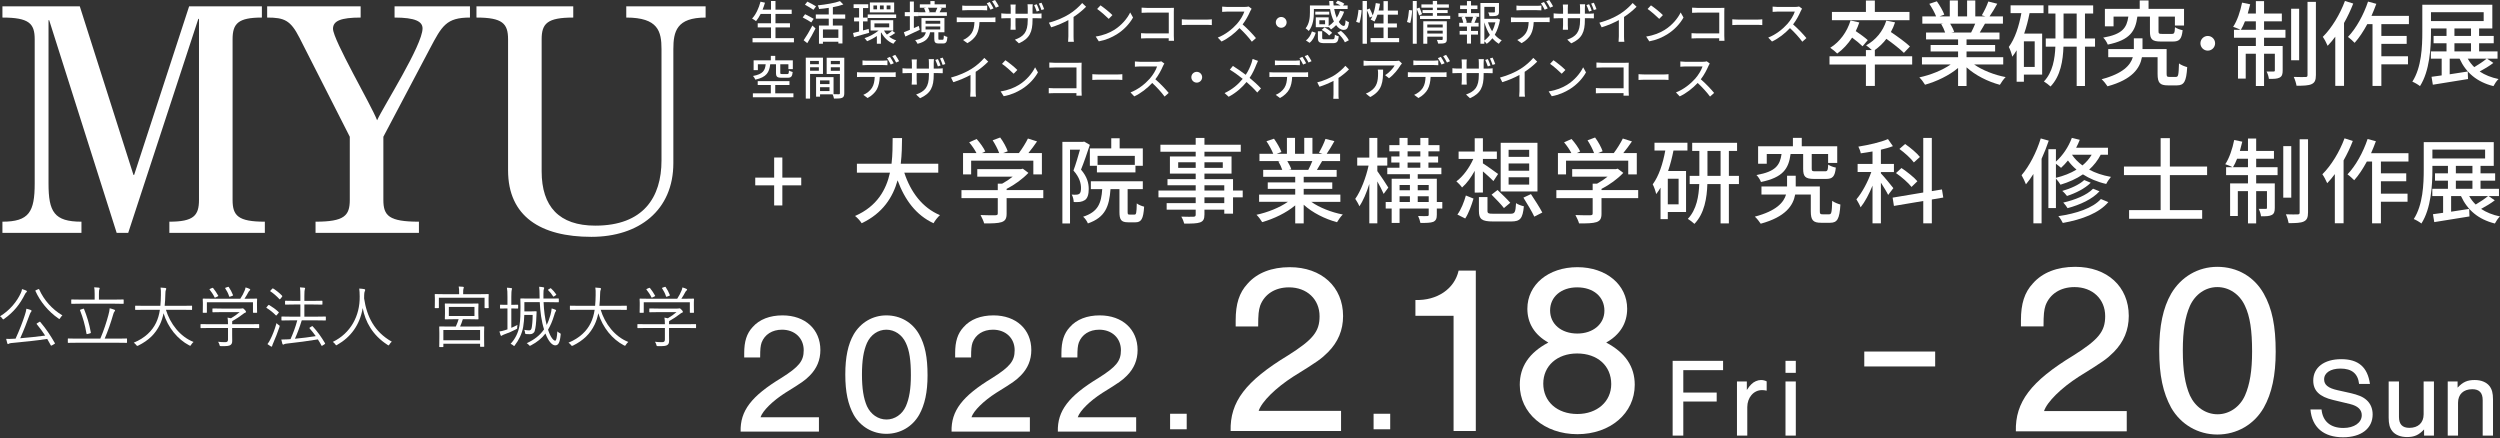 <svg width="308" height="54" viewBox="0 0 308 54" fill="none" xmlns="http://www.w3.org/2000/svg">
<rect x="0" y="0" width="308" height="54" fill="#333333" stroke="none"/>
<path d="M3.107 36.186C3.148 36.112 3.197 36.046 3.255 36.005C3.296 35.972 3.313 35.939 3.313 35.906C3.313 35.857 3.296 35.832 3.214 35.791C3.082 35.733 2.893 35.667 2.711 35.618C2.686 35.791 2.654 35.914 2.571 36.087C2.11 37.118 1.212 38.239 0 38.964C0.107 39.021 0.206 39.121 0.288 39.244C0.346 39.318 0.363 39.351 0.404 39.351C0.429 39.351 0.461 39.326 0.528 39.277C1.681 38.444 2.439 37.529 3.107 36.186Z" fill="white"/>
<path d="M4.83 35.658C4.797 35.593 4.781 35.593 4.681 35.642L4.45 35.741C4.36 35.782 4.343 35.79 4.368 35.857C4.953 37.15 5.925 38.354 7.194 39.236C7.252 39.277 7.285 39.301 7.31 39.301C7.343 39.301 7.367 39.269 7.417 39.186C7.491 39.062 7.59 38.93 7.689 38.856C6.428 38.114 5.406 36.961 4.83 35.658Z" fill="white"/>
<path d="M4.961 39.664C4.912 39.614 4.904 39.614 4.821 39.672L4.607 39.804C4.508 39.87 4.484 39.886 4.525 39.935C4.92 40.413 5.258 40.866 5.563 41.344C4.632 41.468 3.503 41.592 2.489 41.674C2.934 40.693 3.337 39.639 3.634 38.815C3.708 38.6 3.766 38.502 3.832 38.411C3.874 38.361 3.89 38.345 3.89 38.295C3.89 38.254 3.848 38.213 3.783 38.188C3.626 38.131 3.453 38.081 3.255 38.031C3.222 38.295 3.156 38.526 3.032 38.905C2.818 39.58 2.406 40.66 1.92 41.723C1.837 41.723 1.755 41.732 1.673 41.732C1.31 41.756 1.022 41.764 0.758 41.748C0.799 41.954 0.849 42.143 0.898 42.292C0.914 42.357 0.948 42.39 0.98 42.39C1.022 42.39 1.046 42.374 1.088 42.349C1.153 42.308 1.236 42.275 1.417 42.259C2.868 42.127 4.499 41.962 5.818 41.756C5.967 42.003 6.107 42.259 6.255 42.539C6.288 42.605 6.305 42.597 6.42 42.539L6.676 42.391C6.783 42.334 6.791 42.317 6.758 42.268C6.156 41.229 5.703 40.546 4.961 39.664Z" fill="white"/>
<path d="M15.171 37.431C15.229 37.431 15.237 37.422 15.237 37.356V36.961C15.237 36.904 15.229 36.895 15.171 36.895C15.13 36.895 14.858 36.912 14.034 36.912H12.188V36.228C12.188 35.874 12.204 35.733 12.237 35.659C12.262 35.602 12.279 35.569 12.279 35.511C12.279 35.478 12.237 35.445 12.171 35.436C11.99 35.412 11.866 35.403 11.603 35.395C11.644 35.593 11.661 35.815 11.661 36.227V36.911H9.979C9.164 36.911 8.891 36.895 8.842 36.895C8.785 36.895 8.776 36.903 8.776 36.96V37.356C8.776 37.422 8.785 37.43 8.842 37.43C8.891 37.43 9.164 37.414 9.979 37.414H14.034C14.858 37.415 15.13 37.431 15.171 37.431Z" fill="white"/>
<path d="M10.235 38.041L9.963 38.131C9.847 38.172 9.839 38.181 9.864 38.238C10.218 39.153 10.466 39.993 10.655 41.098C10.671 41.172 10.688 41.18 10.812 41.147L11.1 41.065C11.199 41.04 11.199 41.016 11.191 40.958C10.985 39.837 10.697 38.93 10.35 38.065C10.333 38.016 10.316 38.016 10.235 38.041Z" fill="white"/>
<path d="M15.583 41.7C15.533 41.7 15.286 41.717 14.511 41.717H12.896C13.325 40.719 13.646 39.771 13.943 38.75C13.993 38.577 14.034 38.461 14.1 38.387C14.133 38.346 14.174 38.297 14.174 38.247C14.174 38.206 14.157 38.181 14.091 38.157C13.902 38.083 13.729 38.033 13.514 37.976C13.49 38.247 13.449 38.461 13.35 38.832C13.119 39.681 12.806 40.67 12.361 41.717H9.484C8.718 41.717 8.462 41.7 8.422 41.7C8.364 41.7 8.356 41.709 8.356 41.766V42.178C8.356 42.235 8.364 42.244 8.422 42.244C8.463 42.244 8.719 42.227 9.484 42.227H14.511C15.286 42.227 15.533 42.244 15.583 42.244C15.64 42.244 15.649 42.235 15.649 42.178V41.766C15.649 41.708 15.641 41.7 15.583 41.7Z" fill="white"/>
<path d="M20.441 38.165H22.502C23.293 38.165 23.556 38.181 23.598 38.181C23.655 38.181 23.663 38.172 23.663 38.107V37.727C23.663 37.67 23.655 37.661 23.598 37.661C23.556 37.661 23.293 37.678 22.502 37.678H20.285C20.334 37.249 20.359 36.805 20.367 36.343C20.375 35.963 20.392 35.807 20.433 35.724C20.457 35.667 20.482 35.634 20.482 35.568C20.482 35.526 20.449 35.493 20.366 35.477C20.201 35.453 19.971 35.436 19.781 35.428C19.823 35.675 19.831 35.898 19.823 36.359C19.814 36.828 19.798 37.265 19.757 37.678H17.812C17.021 37.678 16.757 37.661 16.716 37.661C16.658 37.661 16.65 37.669 16.65 37.727V38.106C16.65 38.172 16.658 38.18 16.716 38.18C16.757 38.18 17.02 38.164 17.812 38.164H19.699C19.609 38.758 19.46 39.285 19.221 39.78C18.743 40.769 17.869 41.642 16.477 42.219C16.584 42.294 16.691 42.384 16.782 42.499C16.839 42.582 16.864 42.615 16.905 42.615C16.938 42.615 16.971 42.599 17.038 42.574C18.307 41.939 19.131 41.156 19.699 39.986C19.897 39.574 20.046 39.104 20.152 38.593C20.688 40.365 21.883 41.799 23.309 42.549C23.366 42.582 23.407 42.599 23.433 42.599C23.474 42.599 23.498 42.566 23.548 42.475C23.631 42.343 23.738 42.219 23.845 42.129C22.172 41.47 20.968 39.887 20.441 38.165Z" fill="white"/>
<path d="M31.867 39.929C31.826 39.929 31.57 39.945 30.795 39.945H28.603V39.846C28.603 39.714 28.603 39.623 28.611 39.566C29.131 39.269 29.55 38.998 29.88 38.734C30.07 38.577 30.144 38.544 30.226 38.519C30.276 38.503 30.309 38.47 30.309 38.412C30.309 38.355 30.259 38.272 30.143 38.157C30.012 38.025 29.962 37.984 29.913 37.984C29.88 37.984 29.855 37.992 29.83 38C29.805 38.008 29.747 38.016 29.616 38.016H27.308C26.533 38.016 26.277 38 26.237 38C26.179 38 26.171 38.008 26.171 38.066V38.404C26.171 38.461 26.179 38.47 26.237 38.47C26.278 38.47 26.534 38.454 27.308 38.454H29.525C29.187 38.742 28.849 38.981 28.453 39.212C28.329 39.179 28.189 39.154 28.033 39.129C28.074 39.336 28.09 39.582 28.09 39.945H25.84C25.066 39.945 24.81 39.929 24.769 39.929C24.712 39.929 24.704 39.938 24.704 39.995V40.358C24.704 40.415 24.712 40.423 24.769 40.423C24.811 40.423 25.066 40.407 25.84 40.407H28.09V41.833C28.09 42.097 27.966 42.155 27.728 42.155C27.39 42.155 27.159 42.139 26.87 42.105C26.945 42.204 27.003 42.36 27.043 42.484C27.084 42.649 27.084 42.64 27.241 42.64C28.008 42.657 28.214 42.616 28.387 42.509C28.552 42.393 28.609 42.262 28.609 41.973C28.609 41.776 28.601 41.438 28.601 41.265V40.407H30.793C31.568 40.407 31.824 40.423 31.865 40.423C31.922 40.423 31.931 40.415 31.931 40.358V39.995C31.933 39.937 31.925 39.929 31.867 39.929Z" fill="white"/>
<path d="M26.18 36.805C25.381 36.805 25.093 36.788 25.043 36.788C24.985 36.788 24.977 36.797 24.977 36.846C24.977 36.895 24.993 37.019 24.993 37.299V37.587C24.993 38.312 24.977 38.419 24.977 38.469C24.977 38.527 24.985 38.535 25.043 38.535H25.422C25.48 38.535 25.488 38.527 25.488 38.469V37.241H31.166V38.469C31.166 38.527 31.174 38.535 31.232 38.535H31.603C31.669 38.535 31.677 38.527 31.677 38.469C31.677 38.428 31.661 38.321 31.661 37.587V37.249C31.661 37.019 31.677 36.886 31.677 36.845C31.677 36.796 31.669 36.788 31.603 36.788C31.561 36.788 31.273 36.804 30.465 36.804H30.119C30.325 36.499 30.465 36.252 30.614 35.972C30.655 35.898 30.721 35.815 30.77 35.782C30.812 35.758 30.828 35.725 30.828 35.692C30.828 35.651 30.803 35.618 30.737 35.585C30.605 35.519 30.432 35.453 30.251 35.412C30.227 35.569 30.185 35.7 30.144 35.791C29.996 36.145 29.839 36.459 29.608 36.804H26.18V36.805Z" fill="white"/>
<path d="M26.477 36.673C26.502 36.673 26.527 36.657 26.584 36.632L26.807 36.525C26.906 36.475 26.914 36.475 26.881 36.418C26.7 36.096 26.502 35.791 26.263 35.495C26.222 35.446 26.197 35.446 26.106 35.486L25.901 35.577C25.802 35.618 25.794 35.643 25.826 35.684C26.041 35.948 26.279 36.302 26.428 36.615C26.445 36.657 26.453 36.673 26.477 36.673Z" fill="white"/>
<path d="M28.389 36.533L28.612 36.451C28.719 36.401 28.727 36.401 28.702 36.343C28.57 36.014 28.397 35.676 28.191 35.371C28.158 35.321 28.134 35.321 28.051 35.355L27.828 35.429C27.738 35.462 27.713 35.479 27.754 35.536C27.944 35.833 28.1 36.105 28.232 36.509C28.257 36.583 28.273 36.583 28.389 36.533Z" fill="white"/>
<path d="M34.755 36.433C34.433 36.095 34.046 35.791 33.658 35.544C33.609 35.511 33.584 35.519 33.527 35.585L33.345 35.775C33.271 35.849 33.271 35.866 33.32 35.898C33.658 36.113 34.087 36.484 34.416 36.846C34.466 36.896 34.482 36.888 34.549 36.813L34.73 36.591C34.795 36.516 34.795 36.482 34.755 36.433Z" fill="white"/>
<path d="M40.086 38.996C40.036 38.996 39.748 39.013 38.916 39.013H37.498V37.513H38.537C39.345 37.513 39.616 37.529 39.658 37.529C39.715 37.529 39.724 37.521 39.724 37.464V37.118C39.724 37.06 39.715 37.052 39.658 37.052C39.616 37.052 39.345 37.068 38.537 37.068H37.498V36.458C37.498 35.964 37.523 35.741 37.548 35.667C37.572 35.601 37.589 35.569 37.589 35.519C37.589 35.486 37.548 35.453 37.49 35.445C37.309 35.419 37.169 35.412 36.955 35.403C36.996 35.692 37.005 35.923 37.005 36.474V37.068H36.296C35.488 37.068 35.224 37.052 35.184 37.052C35.126 37.052 35.118 37.06 35.118 37.118V37.464C35.118 37.521 35.126 37.529 35.184 37.529C35.225 37.529 35.489 37.513 36.296 37.513H37.005V39.013H35.908C35.076 39.013 34.788 38.996 34.738 38.996C34.68 38.996 34.672 39.005 34.672 39.062V39.408C34.672 39.474 34.68 39.482 34.738 39.482C34.788 39.482 35.076 39.466 35.908 39.466H36.625C36.394 40.331 36.106 41.074 35.793 41.782L35.496 41.806C35.257 41.823 34.993 41.832 34.655 41.832C34.688 42.005 34.738 42.186 34.787 42.35C34.803 42.408 34.844 42.458 34.894 42.458C34.944 42.458 34.977 42.425 35.026 42.4C35.067 42.376 35.133 42.35 35.364 42.326C36.748 42.169 37.861 42.029 39.163 41.815C39.32 42.054 39.468 42.31 39.608 42.573C39.633 42.63 39.649 42.63 39.756 42.557L39.987 42.408C40.07 42.351 40.07 42.334 40.045 42.285C39.575 41.494 39.105 40.835 38.52 40.2C38.487 40.167 38.463 40.167 38.405 40.208L38.199 40.332C38.108 40.39 38.1 40.415 38.149 40.464C38.413 40.769 38.669 41.082 38.899 41.412C38.05 41.544 37.25 41.65 36.336 41.733C36.624 41.09 36.913 40.332 37.177 39.466H38.916C39.748 39.466 40.036 39.482 40.086 39.482C40.136 39.482 40.144 39.474 40.144 39.408V39.062C40.144 39.005 40.135 38.996 40.086 38.996Z" fill="white"/>
<path d="M34.12 38.791L34.318 38.56C34.367 38.502 34.367 38.486 34.326 38.444C33.964 38.098 33.56 37.818 33.164 37.579C33.114 37.554 33.081 37.554 33.032 37.62L32.859 37.826C32.802 37.892 32.794 37.909 32.851 37.942C33.222 38.173 33.642 38.494 33.98 38.848C34.029 38.898 34.037 38.889 34.12 38.791Z" fill="white"/>
<path d="M34.351 40.051C34.236 39.969 34.153 39.911 34.071 39.804C33.84 40.62 33.577 41.279 33.321 41.782C33.197 42.03 33.107 42.195 32.95 42.392C33.099 42.508 33.206 42.582 33.346 42.664C33.403 42.697 33.437 42.705 33.47 42.705C33.502 42.705 33.527 42.664 33.535 42.606C33.544 42.532 33.601 42.408 33.675 42.235C33.923 41.659 34.203 40.975 34.425 40.299C34.474 40.134 34.474 40.126 34.351 40.051Z" fill="white"/>
<path d="M44.859 36.771C44.867 36.631 44.867 36.491 44.867 36.343C44.867 36.136 44.9 35.972 44.941 35.881C44.966 35.824 44.991 35.782 44.991 35.716C44.991 35.666 44.941 35.634 44.875 35.617C44.694 35.584 44.455 35.56 44.257 35.551C44.298 35.84 44.307 36.078 44.315 36.532C44.348 38.897 43.21 41.056 41.002 42.12C41.109 42.194 41.216 42.292 41.307 42.416C41.364 42.499 41.389 42.54 41.422 42.54C41.455 42.54 41.488 42.515 41.546 42.483C43.219 41.535 44.34 40.019 44.686 37.95C44.991 39.607 45.881 41.296 47.751 42.491C47.809 42.532 47.842 42.549 47.875 42.549C47.908 42.549 47.932 42.516 47.982 42.433C48.056 42.302 48.155 42.186 48.27 42.095C46.111 40.876 45.188 38.988 44.859 36.771Z" fill="white"/>
<path d="M59.657 40.291C59.657 40.225 59.649 40.217 59.592 40.217C59.542 40.217 59.254 40.233 58.421 40.233H56.682C56.806 39.962 56.913 39.672 57.02 39.327H57.795C58.57 39.327 58.842 39.343 58.883 39.343C58.941 39.343 58.949 39.334 58.949 39.277C58.949 39.236 58.932 39.096 58.932 38.667V38.057C58.932 37.637 58.949 37.497 58.949 37.456C58.949 37.398 58.941 37.39 58.883 37.39C58.842 37.39 58.57 37.406 57.795 37.406H55.958C55.183 37.406 54.919 37.39 54.87 37.39C54.812 37.39 54.804 37.398 54.804 37.456C54.804 37.497 54.82 37.637 54.82 38.057V38.667C54.82 39.096 54.804 39.236 54.804 39.277C54.804 39.334 54.812 39.343 54.87 39.343C54.919 39.343 55.183 39.327 55.958 39.327H56.502C56.419 39.607 56.296 39.928 56.156 40.233H55.356C54.516 40.233 54.219 40.217 54.178 40.217C54.12 40.217 54.112 40.225 54.112 40.291C54.112 40.333 54.128 40.505 54.128 41V41.486C54.128 42.491 54.112 42.648 54.112 42.697C54.112 42.747 54.12 42.755 54.178 42.755H54.565C54.615 42.755 54.623 42.746 54.623 42.697V42.351H59.147V42.664C59.147 42.714 59.156 42.722 59.213 42.722H59.592C59.65 42.722 59.658 42.713 59.658 42.664C59.658 42.615 59.641 42.459 59.641 41.461V40.909C59.641 40.505 59.657 40.333 59.657 40.291ZM55.298 37.811H58.454V38.932H55.298V37.811ZM59.147 41.923H54.622V40.654H59.147V41.923Z" fill="white"/>
<path d="M60.209 36.294C60.209 36.237 60.201 36.229 60.143 36.229C60.094 36.229 59.814 36.245 59.007 36.245H57.061V36.129C57.061 35.758 57.07 35.635 57.102 35.552C57.119 35.495 57.144 35.462 57.144 35.404C57.144 35.371 57.111 35.338 57.045 35.33C56.888 35.313 56.707 35.305 56.51 35.297C56.559 35.495 56.567 35.709 56.567 36.138V36.245H54.762C53.954 36.245 53.674 36.229 53.625 36.229C53.568 36.229 53.56 36.237 53.56 36.294C53.56 36.336 53.576 36.46 53.576 36.74V37.02C53.576 37.753 53.56 37.852 53.56 37.893C53.56 37.951 53.568 37.959 53.625 37.959H54.004C54.062 37.959 54.07 37.951 54.07 37.893V36.681H59.699V37.893C59.699 37.951 59.707 37.959 59.765 37.959H60.143C60.201 37.959 60.209 37.951 60.209 37.893C60.209 37.852 60.193 37.745 60.193 37.02V36.69C60.193 36.459 60.209 36.336 60.209 36.294Z" fill="white"/>
<path d="M68.189 36.549C68.213 36.549 68.238 36.533 68.287 36.5L68.444 36.393C68.543 36.327 68.551 36.31 68.518 36.261C68.329 35.989 68.131 35.749 67.9 35.544C67.85 35.494 67.85 35.486 67.76 35.544L67.595 35.642C67.496 35.7 67.488 35.717 67.537 35.758C67.752 35.964 67.958 36.219 68.131 36.492C68.155 36.524 68.163 36.549 68.189 36.549Z" fill="white"/>
<path d="M63.721 40.332C63.721 40.217 63.729 40.109 63.754 40.019C63.506 40.159 63.251 40.283 62.995 40.39V38H63.053C63.572 38 63.72 38.016 63.77 38.016C63.827 38.016 63.836 38.008 63.836 37.95V37.605C63.836 37.547 63.827 37.539 63.77 37.539C63.72 37.539 63.572 37.556 63.053 37.556H62.995V36.566C62.995 36.014 63.02 35.808 63.045 35.709C63.07 35.652 63.086 35.61 63.086 35.569C63.086 35.528 63.045 35.503 62.988 35.495C62.831 35.47 62.666 35.453 62.452 35.446C62.51 35.767 62.518 35.998 62.518 36.583V37.555H62.386C61.858 37.555 61.711 37.538 61.669 37.538C61.612 37.538 61.604 37.547 61.604 37.604V37.95C61.604 38.007 61.612 38.016 61.669 38.016C61.711 38.016 61.859 38 62.386 38H62.518V40.579L62.188 40.686C61.933 40.768 61.76 40.802 61.529 40.835C61.57 40.999 61.619 41.156 61.669 41.288C61.694 41.345 61.726 41.379 61.76 41.379C61.801 41.379 61.834 41.346 61.867 41.321C61.9 41.296 61.974 41.255 62.147 41.19C62.633 41.017 63.144 40.802 63.573 40.571C63.721 40.489 63.721 40.506 63.721 40.332Z" fill="white"/>
<path d="M68.954 41.032C68.855 40.983 68.74 40.917 68.665 40.826C68.616 41.535 68.55 41.972 68.394 41.972C68.196 41.972 67.817 41.56 67.52 40.62C67.809 40.134 68.056 39.565 68.27 38.857C68.353 38.577 68.385 38.469 68.443 38.395C68.484 38.338 68.509 38.304 68.509 38.264C68.509 38.214 68.476 38.173 68.41 38.148C68.278 38.091 68.146 38.05 67.965 38C67.94 38.272 67.891 38.527 67.816 38.799C67.685 39.261 67.536 39.673 67.347 40.036C67.132 39.212 67.017 38.305 66.968 37.226H67.652C68.46 37.226 68.731 37.242 68.781 37.242C68.838 37.242 68.847 37.233 68.847 37.176V36.83C68.847 36.773 68.838 36.773 68.781 36.773C68.731 36.773 68.46 36.781 67.652 36.781H66.951V36.221C66.951 35.825 66.976 35.685 67.001 35.627C67.026 35.569 67.042 35.52 67.042 35.47C67.042 35.437 67.018 35.404 66.935 35.388C66.762 35.355 66.605 35.338 66.424 35.33C66.465 35.635 66.474 36.014 66.474 36.344C66.474 36.492 66.474 36.641 66.482 36.781H65.312C64.504 36.781 64.215 36.772 64.174 36.772C64.117 36.772 64.108 36.772 64.108 36.83C64.108 36.879 64.124 37.126 64.124 37.761C64.124 38.626 64.116 39.384 64.001 40.118C63.852 41.032 63.431 41.807 62.904 42.359C63.011 42.4 63.127 42.466 63.226 42.549C63.283 42.599 63.308 42.631 63.341 42.631C63.366 42.631 63.391 42.599 63.431 42.533C63.893 41.939 64.314 41.115 64.454 40.291C64.536 39.788 64.577 39.31 64.594 38.799H65.624C65.624 39.5 65.55 40.193 65.492 40.431C65.427 40.645 65.344 40.703 65.171 40.703C65.006 40.703 64.841 40.678 64.594 40.637C64.644 40.752 64.668 40.86 64.685 40.983C64.701 41.14 64.71 41.14 64.817 41.156C64.965 41.172 65.114 41.172 65.295 41.172C65.559 41.172 65.814 41.032 65.88 40.76C65.987 40.405 66.061 39.804 66.087 38.922C66.095 38.774 66.095 38.617 66.111 38.419C66.111 38.362 66.095 38.345 66.037 38.345C65.987 38.345 65.888 38.361 65.493 38.361H64.603V37.224H66.498C66.556 38.427 66.712 39.597 67.026 40.578C66.507 41.336 65.798 41.864 64.891 42.284C64.99 42.334 65.089 42.416 65.163 42.507C65.221 42.573 65.246 42.606 65.287 42.606C65.312 42.606 65.353 42.58 65.419 42.548C66.161 42.153 66.737 41.699 67.199 41.089C67.586 42.111 68.048 42.548 68.402 42.548C68.765 42.548 68.971 42.268 69.07 41.263C69.086 41.107 69.086 41.098 68.954 41.032Z" fill="white"/>
<path d="M74.002 38.165H76.062C76.853 38.165 77.117 38.181 77.159 38.181C77.216 38.181 77.225 38.172 77.225 38.107V37.727C77.225 37.67 77.216 37.661 77.159 37.661C77.117 37.661 76.853 37.678 76.062 37.678H73.846C73.895 37.249 73.92 36.805 73.928 36.343C73.936 35.963 73.953 35.807 73.994 35.724C74.018 35.667 74.044 35.634 74.044 35.568C74.044 35.526 74.011 35.493 73.928 35.477C73.763 35.453 73.533 35.436 73.343 35.428C73.384 35.675 73.393 35.898 73.384 36.359C73.376 36.828 73.36 37.265 73.318 37.678H71.374C70.583 37.678 70.319 37.661 70.278 37.661C70.22 37.661 70.212 37.669 70.212 37.727V38.106C70.212 38.172 70.22 38.18 70.278 38.18C70.319 38.18 70.583 38.164 71.374 38.164H73.261C73.171 38.758 73.022 39.285 72.783 39.78C72.305 40.769 71.431 41.642 70.038 42.219C70.145 42.294 70.252 42.384 70.343 42.499C70.401 42.582 70.426 42.615 70.467 42.615C70.5 42.615 70.533 42.599 70.599 42.574C71.868 41.939 72.692 41.156 73.26 39.986C73.458 39.574 73.607 39.104 73.713 38.593C74.249 40.365 75.444 41.799 76.87 42.549C76.927 42.582 76.968 42.599 76.994 42.599C77.035 42.599 77.059 42.566 77.109 42.475C77.192 42.343 77.299 42.219 77.406 42.129C75.733 41.47 74.529 39.887 74.002 38.165Z" fill="white"/>
<path d="M80.299 36.673C80.323 36.673 80.348 36.657 80.406 36.632L80.628 36.525C80.727 36.475 80.736 36.475 80.703 36.418C80.521 36.096 80.323 35.791 80.085 35.495C80.043 35.446 80.019 35.446 79.928 35.486L79.722 35.577C79.623 35.618 79.615 35.643 79.648 35.684C79.862 35.948 80.101 36.302 80.249 36.615C80.266 36.657 80.274 36.673 80.299 36.673Z" fill="white"/>
<path d="M78.799 38.47C78.799 38.528 78.807 38.536 78.865 38.536H79.244C79.302 38.536 79.31 38.528 79.31 38.47V37.242H84.988V38.47C84.988 38.528 84.997 38.536 85.054 38.536H85.425C85.491 38.536 85.499 38.528 85.499 38.47C85.499 38.429 85.483 38.322 85.483 37.588V37.25C85.483 37.019 85.499 36.887 85.499 36.846C85.499 36.797 85.491 36.789 85.425 36.789C85.384 36.789 85.096 36.806 84.288 36.806H83.942C84.148 36.501 84.288 36.253 84.436 35.973C84.477 35.899 84.543 35.816 84.593 35.783C84.634 35.759 84.65 35.726 84.65 35.693C84.65 35.652 84.626 35.619 84.56 35.586C84.428 35.52 84.255 35.454 84.073 35.413C84.049 35.57 84.008 35.702 83.966 35.792C83.818 36.147 83.661 36.46 83.431 36.806H80.002C79.203 36.806 78.914 36.789 78.865 36.789C78.807 36.789 78.799 36.798 78.799 36.847C78.799 36.896 78.816 37.02 78.816 37.3V37.589C78.815 38.313 78.799 38.42 78.799 38.47Z" fill="white"/>
<path d="M82.211 36.533L82.433 36.451C82.54 36.401 82.549 36.401 82.524 36.343C82.393 36.014 82.219 35.676 82.013 35.371C81.98 35.321 81.956 35.321 81.873 35.355L81.651 35.429C81.56 35.462 81.535 35.479 81.576 35.536C81.766 35.833 81.922 36.105 82.055 36.509C82.079 36.583 82.095 36.583 82.211 36.533Z" fill="white"/>
<path d="M85.689 39.929C85.647 39.929 85.392 39.945 84.617 39.945H82.425V39.846C82.425 39.714 82.425 39.623 82.433 39.566C82.952 39.269 83.373 38.998 83.702 38.734C83.891 38.577 83.966 38.544 84.048 38.519C84.098 38.503 84.131 38.47 84.131 38.412C84.131 38.355 84.081 38.272 83.966 38.157C83.834 38.025 83.785 37.984 83.736 37.984C83.703 37.984 83.678 37.992 83.653 38C83.629 38.008 83.57 38.016 83.439 38.016H81.131C80.356 38.016 80.101 38 80.06 38C80.002 38 79.994 38.008 79.994 38.066V38.404C79.994 38.461 80.002 38.47 80.06 38.47C80.101 38.47 80.357 38.454 81.131 38.454H83.348C83.01 38.742 82.672 38.981 82.277 39.212C82.153 39.179 82.013 39.154 81.856 39.129C81.897 39.336 81.914 39.582 81.914 39.945H79.664C78.889 39.945 78.633 39.929 78.593 39.929C78.535 39.929 78.527 39.938 78.527 39.995V40.358C78.527 40.415 78.535 40.423 78.593 40.423C78.634 40.423 78.889 40.407 79.664 40.407H81.914V41.833C81.914 42.097 81.79 42.155 81.551 42.155C81.213 42.155 80.983 42.139 80.694 42.105C80.768 42.204 80.826 42.36 80.867 42.484C80.908 42.649 80.908 42.64 81.065 42.64C81.832 42.657 82.037 42.616 82.211 42.509C82.376 42.393 82.433 42.262 82.433 41.973C82.433 41.776 82.425 41.438 82.425 41.265V40.407H84.617C85.392 40.407 85.647 40.423 85.689 40.423C85.746 40.423 85.755 40.415 85.755 40.358V39.995C85.755 39.937 85.746 39.929 85.689 39.929Z" fill="white"/>
<path d="M10.034 27.312C6.668 27.312 5.978 26.096 5.978 22.607V2.488H6.059L14.374 28.692H15.794L24.434 2.325H24.516V24.636C24.516 26.583 23.826 27.312 20.865 27.312V28.691H32.629V27.312C29.343 27.312 28.654 26.583 28.654 24.636V4.84C28.654 2.893 29.343 2.163 32.264 2.163V0.784H23.299L16.525 21.552H16.443L9.832 0.784H0.299V2.163C3.585 2.163 4.275 2.893 4.275 4.84V22.607C4.275 26.096 3.585 27.312 0.299 27.312V28.691H10.035V27.312H10.034Z" fill="white"/>
<path d="M52.95 6.016C54.451 3.177 54.978 2.163 57.899 2.163V0.784H48.61V2.163C51.165 2.163 52.058 2.65 52.058 3.501C52.058 5.57 47.231 13.115 46.46 14.819C45.77 12.993 41.025 4.921 41.025 3.542C41.025 2.568 41.999 2.163 44.432 2.163V0.784H32.913V2.163C35.022 2.163 35.792 2.488 36.888 4.638L43.094 16.848V24.636C43.094 26.583 42.404 27.312 38.875 27.312V28.691H51.612V27.312C47.921 27.312 47.231 26.583 47.231 24.636V16.847L52.95 6.016Z" fill="white"/>
<path d="M77.156 0.784V2.163C81.091 2.163 81.497 3.867 81.497 6.057V19.767C81.497 24.31 79.265 27.799 73.344 27.799C68.881 27.799 66.731 25.447 66.731 21.106V4.84C66.731 2.894 67.421 2.163 70.625 2.163V0.784H58.7V2.163C61.904 2.163 62.594 2.894 62.594 4.84V20.985C62.594 26.663 66.61 29.179 72.856 29.179C78.698 29.179 82.957 25.934 82.957 20.093V6.057C82.957 3.867 83.363 2.163 86.932 2.163V0.784H77.156Z" fill="white"/>
<path d="M95.376 22.835H93.047V21.883H95.376V19.405H96.385V21.883H98.713V22.835H96.385V25.312H95.376V22.835Z" fill="white"/>
<path d="M111.41 21.275C112.19 23.661 113.635 25.599 115.803 26.505C115.539 26.735 115.183 27.182 115.011 27.503C112.866 26.505 111.478 24.648 110.584 22.216C109.998 24.292 108.76 26.276 106.156 27.503C105.984 27.217 105.64 26.838 105.342 26.608C108.072 25.416 109.184 23.351 109.643 21.275H105.571V20.174H109.838C109.975 19.026 109.964 17.926 109.975 17.008H111.133C111.122 17.937 111.11 19.038 110.973 20.174H115.595V21.275H111.41V21.275Z" fill="white"/>
<path d="M128.534 24.406H124.015V26.322C124.015 26.907 123.866 27.205 123.395 27.366C122.925 27.515 122.248 27.527 121.251 27.527C121.171 27.229 120.964 26.792 120.803 26.494C121.606 26.529 122.409 26.529 122.638 26.518C122.868 26.506 122.925 26.46 122.925 26.288V24.407H118.452V23.421H122.925V22.628H123.464C123.911 22.387 124.37 22.078 124.76 21.768H120.402V20.839H125.781L126.01 20.782L126.699 21.298C126.01 22.032 125.001 22.766 124.015 23.271V23.42H128.534V24.406ZM119.645 21.482H118.647V18.855H120.298C120.092 18.442 119.736 17.926 119.403 17.536L120.321 17.123C120.734 17.582 121.193 18.225 121.387 18.66L120.974 18.855H123.097C122.936 18.396 122.604 17.765 122.294 17.284L123.223 16.94C123.613 17.456 124.003 18.179 124.152 18.637L123.59 18.856H125.528C125.93 18.328 126.377 17.605 126.641 17.066L127.765 17.422C127.432 17.915 127.054 18.42 126.698 18.856H128.362V21.482H127.307V19.796H119.645V21.482V21.482Z" fill="white"/>
<path d="M134.269 17.846C133.948 18.809 133.546 20.002 133.179 20.897C133.959 21.803 134.131 22.595 134.131 23.283C134.131 23.936 133.993 24.419 133.661 24.648C133.488 24.762 133.271 24.842 133.041 24.877C132.823 24.901 132.548 24.901 132.284 24.889C132.273 24.625 132.193 24.224 132.032 23.971C132.273 23.995 132.468 23.995 132.617 23.983C132.755 23.983 132.869 23.949 132.973 23.88C133.133 23.765 133.179 23.49 133.179 23.157C133.179 22.584 132.996 21.838 132.25 21.012C132.537 20.244 132.835 19.223 133.053 18.443H131.826V27.527H130.885V17.479H133.408L133.569 17.444L134.269 17.846ZM139.775 26.436C139.981 26.436 140.027 26.253 140.05 25.06C140.257 25.232 140.681 25.392 140.956 25.461C140.864 26.986 140.6 27.388 139.889 27.388H138.995C138.123 27.388 137.916 27.078 137.916 26.103V23.305H136.815C136.654 25.427 136.184 26.78 134.028 27.526C133.936 27.274 133.66 26.872 133.442 26.7C135.289 26.104 135.679 25.037 135.794 23.305H134.394V22.33H140.794V23.305H138.924V26.092C138.924 26.402 138.958 26.436 139.165 26.436H139.775ZM136.907 18.281V17.031H137.94V18.281H140.795V20.426H139.889V21.24H135.141V20.426H134.27V18.281H136.907ZM139.809 19.199H135.221V20.311H139.809V19.199Z" fill="white"/>
<path d="M153.102 24.315H151.909V26.322H150.831V25.829H148.388V26.425C148.388 27.01 148.239 27.251 147.849 27.4C147.459 27.538 146.863 27.549 145.899 27.549C145.842 27.308 145.681 26.918 145.532 26.689C146.163 26.712 146.851 26.712 147.035 26.701C147.241 26.689 147.31 26.632 147.31 26.437V25.829H143.732V25.026H147.31V24.315H142.722V23.478H147.31V22.824H143.835V22.067H147.31V21.39H144.133V19.279H147.31V18.694H142.963V17.834H147.31V16.997H148.388V17.834H152.862V18.694H148.388V19.279H151.726V21.39H148.388V22.067H151.909V23.478H153.102V24.315H153.102ZM147.31 20.678V19.99H145.153V20.678H147.31ZM148.388 19.99V20.679H150.647V19.99H148.388ZM148.388 23.477H150.831V22.824H148.388V23.477ZM150.831 24.315H148.388V25.026H150.831V24.315Z" fill="white"/>
<path d="M161.544 24.865C162.553 25.576 164.033 26.162 165.432 26.426C165.191 26.655 164.882 27.091 164.721 27.377C163.23 26.976 161.693 26.207 160.615 25.221V27.526H159.571V25.301C158.481 26.218 156.932 26.964 155.499 27.366C155.338 27.09 155.04 26.689 154.799 26.46C156.164 26.173 157.655 25.576 158.665 24.865H155.121V23.971H159.571V23.271H156.187V22.468H159.571V21.78H155.625V20.931H157.976C157.873 20.61 157.678 20.197 157.494 19.888L157.77 19.842H155.166V18.947H156.864C156.692 18.5 156.348 17.869 156.027 17.398L156.956 17.089C157.311 17.581 157.712 18.282 157.873 18.729L157.288 18.947H158.549V16.985H159.547V18.947H160.683V16.985H161.692V18.947H162.931L162.495 18.809C162.77 18.351 163.126 17.628 163.298 17.112L164.399 17.387C164.089 17.949 163.745 18.523 163.447 18.948H165.099V19.842H162.886C162.668 20.232 162.439 20.611 162.244 20.932H164.676V21.781H160.615V22.469H164.136V23.272H160.615V23.971H165.134V24.866H161.544V24.865ZM158.596 19.842C158.803 20.175 159.009 20.587 159.089 20.863L158.756 20.931H161.177C161.349 20.622 161.532 20.209 161.681 19.842H158.596Z" fill="white"/>
<path d="M170.467 23.89C170.318 23.523 169.985 22.892 169.687 22.353V27.514H168.7V22.663C168.356 23.753 167.932 24.762 167.473 25.415C167.37 25.129 167.117 24.727 166.968 24.498C167.645 23.557 168.299 21.86 168.608 20.403H167.209V19.417H168.7V16.997H169.687V19.417H170.914V20.403H169.687V21.08C170.008 21.505 170.856 22.8 171.04 23.11L170.467 23.89ZM177.692 25.691H177.016V26.448C177.016 26.93 176.912 27.17 176.579 27.331C176.247 27.457 175.731 27.468 174.997 27.468C174.951 27.216 174.824 26.849 174.71 26.608C175.192 26.632 175.685 26.632 175.834 26.62C175.972 26.62 176.017 26.574 176.017 26.437V25.692H172.427V27.469H171.453V25.692H170.718V24.889H171.453V22.022H173.7V21.46H170.913V20.668H172.416V20.025H171.407V19.279H172.416V18.648H171.165V17.88H172.416V16.997H173.414V17.88H174.985V16.997H175.983V17.88H177.348V18.648H175.983V19.279H177.176V20.025H175.983V20.667H177.578V21.459H174.664V22.021H177.016V24.888H177.692V25.691V25.691ZM172.428 22.789V23.442H173.701V22.789H172.428ZM172.428 24.888H173.701V24.177H172.428V24.888ZM173.415 19.279H174.986V18.648H173.415V19.279ZM173.415 20.667H174.986V20.025H173.415V20.667ZM174.664 22.789V23.442H176.018V22.789H174.664ZM176.018 24.888V24.177H174.664V24.888H176.018Z" fill="white"/>
<path d="M181.684 23.73V21.046C181.237 21.872 180.686 22.617 180.124 23.099C179.964 22.858 179.642 22.525 179.425 22.342C180.227 21.768 181.031 20.668 181.512 19.578H179.7V18.672H181.684V17.032H182.694V18.672H184.414V19.578H182.694V20.128C183.13 20.392 184.265 21.218 184.564 21.436L183.99 22.308C183.715 22.021 183.164 21.516 182.694 21.115V23.718L181.684 23.73ZM179.551 26.436C179.998 25.829 180.377 24.876 180.595 24.085L181.536 24.464C181.306 25.256 180.94 26.276 180.515 26.918L179.551 26.436ZM186.089 26.333C186.628 26.333 186.709 26.173 186.778 25.025C187.007 25.198 187.443 25.347 187.741 25.415C187.592 26.929 187.294 27.285 186.17 27.285H183.934C182.557 27.285 182.202 26.998 182.202 25.989V24.28H183.257V25.978C183.257 26.287 183.372 26.333 184.025 26.333H186.089V26.333ZM184.495 23.408C185.011 23.89 185.711 24.567 186.066 24.98L185.286 25.633C184.965 25.209 184.277 24.498 183.761 23.981L184.495 23.408ZM189.415 23.592H184.885V17.594H189.415V23.592ZM188.395 18.454H185.86V19.326H188.395V18.454ZM188.395 20.14H185.86V21.035H188.395V20.14ZM188.395 21.837H185.86V22.743H188.395V21.837ZM188.613 23.913C189.083 24.624 189.714 25.599 190.012 26.184L189.026 26.689C188.75 26.093 188.142 25.083 187.684 24.349L188.613 23.913Z" fill="white"/>
<path d="M201.825 24.406H197.306V26.322C197.306 26.907 197.157 27.205 196.686 27.366C196.216 27.515 195.539 27.527 194.542 27.527C194.462 27.229 194.255 26.792 194.094 26.494C194.897 26.529 195.7 26.529 195.929 26.518C196.159 26.506 196.216 26.46 196.216 26.288V24.407H191.743V23.421H196.216V22.628H196.755C197.202 22.387 197.661 22.078 198.051 21.768H193.693V20.839H199.072L199.301 20.782L199.99 21.298C199.301 22.032 198.292 22.766 197.306 23.271V23.42H201.825V24.406V24.406ZM192.936 21.482H191.938V18.855H193.589C193.383 18.442 193.027 17.926 192.694 17.536L193.612 17.123C194.025 17.582 194.484 18.225 194.678 18.66L194.265 18.855H196.388C196.227 18.396 195.895 17.765 195.585 17.284L196.514 16.94C196.904 17.456 197.294 18.179 197.443 18.637L196.881 18.856H198.819C199.221 18.328 199.668 17.605 199.932 17.066L201.056 17.422C200.723 17.915 200.345 18.42 199.989 18.856H201.653V21.482H200.598V19.796H192.936V21.482Z" fill="white"/>
<path d="M203.833 17.581H207.893V18.545H206.173C206.001 19.416 205.783 20.265 205.508 21.068H207.721V26.115H205.473V26.998H204.579V23.122C204.406 23.409 204.235 23.672 204.04 23.914C203.994 23.638 203.776 22.996 203.615 22.709C204.372 21.688 204.866 20.174 205.164 18.546H203.833V17.581H203.833ZM206.803 22.02H205.473V25.174H206.803V22.02ZM214.236 22.674H212.997V27.526H211.976V22.674H210.347C210.29 24.395 209.992 26.299 208.753 27.583C208.57 27.411 208.18 27.101 207.939 26.964C209.029 25.828 209.293 24.142 209.349 22.674H208.168V21.665H209.361V18.591H208.478V17.593H214.006V18.591H212.997V21.665H214.236V22.674ZM211.976 21.665V18.591H210.359V21.665H211.976Z" fill="white"/>
<path d="M225.349 26.402C225.636 26.402 225.682 26.207 225.728 24.739C225.958 24.933 226.439 25.117 226.737 25.197C226.634 26.987 226.347 27.445 225.476 27.445H224.363C223.377 27.445 223.09 27.136 223.09 26.035V23.97H221.164C220.923 25.312 219.994 26.723 216.92 27.56C216.759 27.308 216.45 26.918 216.197 26.689C218.847 25.989 219.753 24.945 220.04 23.97H217.012V22.972H220.166V21.653H221.233V22.972H224.203V26.023C224.203 26.356 224.261 26.402 224.536 26.402H225.349ZM220.601 18.97C220.36 20.793 219.672 21.86 216.953 22.422C216.862 22.17 216.61 21.757 216.391 21.562C218.754 21.149 219.293 20.358 219.489 18.97H217.664V20.175H216.598V18.019H220.887V16.986H221.977V18.019H226.347V20.072H225.223V18.97H223.204V20.77C223.204 21.069 223.262 21.104 223.64 21.104H224.845C225.143 21.104 225.2 21 225.234 20.278C225.452 20.438 225.888 20.599 226.175 20.645C226.06 21.757 225.774 22.044 224.97 22.044H223.502C222.401 22.044 222.149 21.758 222.149 20.783V18.97H220.601Z" fill="white"/>
<path d="M232.621 24.016C232.46 23.672 232.07 23.029 231.726 22.502V27.514H230.694V22.869C230.269 23.913 229.753 24.888 229.226 25.542C229.122 25.255 228.87 24.819 228.709 24.555C229.386 23.775 230.121 22.411 230.544 21.194H228.859V20.196H230.694V18.66C230.201 18.752 229.707 18.821 229.248 18.89C229.214 18.66 229.065 18.282 228.95 18.064C230.235 17.857 231.703 17.525 232.598 17.135L233.205 18.006C232.77 18.179 232.265 18.316 231.726 18.442V20.197H233.332V21.195H231.726V21.356C232.07 21.711 233.045 22.881 233.263 23.179L232.621 24.016ZM238.001 24.578V27.514H236.946V24.762L233.332 25.37L233.172 24.349L236.945 23.718V16.997H238V23.546L239.25 23.339L239.411 24.337L238.001 24.578ZM235.5 23.03C235.121 22.537 234.284 21.803 233.584 21.321L234.261 20.701C234.949 21.16 235.821 21.849 236.222 22.33L235.5 23.03ZM235.787 20.013C235.443 19.531 234.663 18.832 234.009 18.35L234.709 17.742C235.362 18.189 236.154 18.854 236.532 19.336L235.787 20.013Z" fill="white"/>
<path d="M252.406 17.33C252.154 18.075 251.856 18.833 251.523 19.566V27.515H250.514V21.435C250.216 21.906 249.918 22.33 249.596 22.709C249.505 22.445 249.218 21.848 249.058 21.584C250.009 20.472 250.893 18.774 251.42 17.054L252.406 17.33ZM258.807 19.062C258.44 19.773 257.958 20.381 257.385 20.897C258.13 21.298 259.025 21.608 260.069 21.792C259.886 22.01 259.61 22.399 259.484 22.663C258.36 22.411 257.407 21.986 256.616 21.482C255.814 22.032 254.873 22.445 253.852 22.755C253.749 22.56 253.485 22.216 253.29 21.998V25.634H252.361V18.385H253.29V19.91C254.116 19.176 254.839 18.109 255.252 16.985L256.227 17.226C256.1 17.559 255.951 17.88 255.78 18.201H259.702V19.061H258.807V19.062ZM253.29 21.906C254.23 21.677 255.09 21.345 255.825 20.897C255.4 20.542 255.056 20.163 254.77 19.773C254.494 20.117 254.208 20.415 253.921 20.679C253.784 20.553 253.508 20.335 253.29 20.175V21.906H253.29ZM259.747 24.9C258.6 26.253 256.512 27.044 254.138 27.469C254.023 27.217 253.794 26.849 253.588 26.631C255.801 26.31 257.831 25.645 258.829 24.521L259.747 24.9ZM257.579 22.514C256.868 23.225 255.721 23.799 254.654 24.143C254.517 23.959 254.276 23.684 254.069 23.523C255.056 23.248 256.18 22.755 256.776 22.181L257.579 22.514ZM258.657 23.569C257.774 24.544 256.26 25.233 254.723 25.645C254.597 25.439 254.379 25.141 254.195 24.957C255.618 24.636 257.109 24.04 257.866 23.248L258.657 23.569ZM255.285 19.062L255.274 19.073C255.583 19.532 256.008 19.979 256.558 20.381C257.017 20.002 257.396 19.567 257.694 19.062H255.285V19.062Z" fill="white"/>
<path d="M267.328 21.573V25.886H271.307V26.953H262.303V25.886H266.191V21.573H261.672V20.518H266.191V17.02H267.327V20.518H271.915V21.573H267.328V21.573Z" fill="white"/>
<path d="M277.96 20.598H280.598V21.573H277.96V22.594H280.254V25.61C280.254 26.046 280.185 26.321 279.887 26.482C279.588 26.642 279.152 26.654 278.556 26.642C278.533 26.378 278.407 25.989 278.27 25.736C278.683 25.748 279.026 25.748 279.141 25.736C279.256 25.736 279.29 25.702 279.29 25.587V23.546H277.96V27.526H276.951V23.546H275.7V26.608H274.749V22.594H276.951V21.573H274.255V20.598H275.047C274.829 20.471 274.404 20.323 274.152 20.231C274.656 19.474 275.035 18.338 275.253 17.249L276.251 17.455C276.16 17.834 276.057 18.224 275.953 18.591H276.951V17.065H277.961V18.591H280.151V19.554H277.961V20.598H277.96ZM276.951 20.598V19.554H275.609C275.46 19.944 275.287 20.311 275.104 20.598H276.951ZM282.284 24.349H281.298V18.006H282.284V24.349ZM284.349 17.157V26.161C284.349 26.803 284.211 27.102 283.833 27.285C283.466 27.468 282.824 27.491 281.963 27.491C281.917 27.205 281.768 26.712 281.619 26.402C282.261 26.425 282.88 26.425 283.076 26.413C283.259 26.413 283.317 26.356 283.317 26.173V17.157H284.349Z" fill="white"/>
<path d="M289.866 17.364C289.556 18.166 289.166 18.992 288.73 19.761V27.503H287.652V21.447C287.354 21.86 287.033 22.239 286.711 22.571C286.608 22.308 286.298 21.711 286.115 21.47C287.205 20.392 288.226 18.718 288.845 17.043L289.866 17.364ZM293.329 19.899V21.356H296.449V22.331H293.329V23.856H296.61V24.854H293.329V27.515H292.24V19.899H291.597C291.115 20.794 290.588 21.596 290.037 22.204C289.865 22.021 289.452 21.642 289.211 21.482C290.22 20.427 291.138 18.775 291.689 17.123L292.709 17.399C292.526 17.892 292.331 18.397 292.113 18.878H296.724V19.899H293.329Z" fill="white"/>
<path d="M307.357 24.681C306.852 25.071 306.221 25.438 305.671 25.736C306.313 26.16 307.093 26.481 308 26.665C307.77 26.86 307.507 27.273 307.369 27.537C305.339 27.032 303.985 25.885 303.193 24.153H301.978V26.08C302.689 25.977 303.446 25.85 304.203 25.736L304.237 26.665C302.712 26.917 301.095 27.181 299.902 27.364L299.741 26.39C300.108 26.344 300.533 26.286 300.991 26.217V24.152H299.661V23.258H301.587V22.259H299.993V21.354H301.587V20.436H299.672V20.861C299.672 22.822 299.511 25.678 298.318 27.536C298.112 27.364 297.641 27.089 297.377 26.986C298.513 25.219 298.605 22.685 298.605 20.861V17.511H307.23V20.436H305.601V21.354H307.402V22.259H305.601V23.258H307.873V24.152H306.588L307.357 24.681ZM299.672 19.52H306.165V18.43H299.672V19.52ZM302.562 21.355H304.604V20.437H302.562V21.355ZM302.562 23.259H304.604V22.261H302.562V23.259ZM304.203 24.154C304.421 24.544 304.685 24.888 305.005 25.198C305.533 24.888 306.129 24.487 306.531 24.154H304.203Z" fill="white"/>
<path d="M235.58 7.949H230.981V10.588H229.88V7.949H225.395V6.929H229.88V6.172H230.614C230.408 5.965 230.098 5.713 229.903 5.587C231.085 4.933 231.979 3.866 232.392 2.547L233.471 2.753C233.333 3.178 233.161 3.579 232.954 3.946C233.78 4.497 234.789 5.231 235.306 5.724L234.56 6.516C234.101 6.057 233.206 5.358 232.403 4.784C231.99 5.334 231.498 5.793 230.97 6.172H230.981V6.929H235.58V7.949ZM229.467 5.701C229.181 5.414 228.664 4.99 228.182 4.634C227.666 5.426 227.035 6.102 226.347 6.596C226.175 6.412 225.728 6.045 225.487 5.885C226.657 5.162 227.552 3.946 227.988 2.524L229.066 2.765C228.939 3.132 228.802 3.488 228.629 3.832C229.157 4.187 229.777 4.634 230.109 4.944L229.467 5.701ZM235.248 2.49H225.694V1.469H229.88V0.069H230.981V1.469H235.248V2.49V2.49Z" fill="white"/>
<path d="M243.208 7.938C244.217 8.649 245.697 9.234 247.096 9.498C246.855 9.728 246.546 10.164 246.385 10.45C244.894 10.049 243.357 9.28 242.279 8.294V10.599H241.235V8.374C240.145 9.291 238.596 10.037 237.163 10.438C237.002 10.163 236.704 9.762 236.463 9.533C237.828 9.246 239.319 8.649 240.329 7.938H236.785V7.043H241.235V6.344H237.851V5.541H241.235V4.853H237.289V4.004H239.64C239.537 3.683 239.342 3.27 239.158 2.96L239.434 2.914H236.831V2.02H238.528C238.356 1.572 238.012 0.941 237.691 0.471L238.62 0.161C238.975 0.654 239.377 1.354 239.537 1.801L238.952 2.02H240.213V0.058H241.211V2.02H242.346V0.058H243.356V2.02H244.594L244.158 1.882C244.434 1.423 244.789 0.701 244.961 0.185L246.062 0.46C245.753 1.022 245.409 1.596 245.111 2.02H246.762V2.915H244.549C244.331 3.305 244.101 3.684 243.907 4.005H246.338V4.853H242.278V5.541H245.799V6.344H242.278V7.043H246.797V7.938H243.208ZM240.26 2.914C240.467 3.247 240.673 3.66 240.753 3.935L240.421 4.004H242.841C243.013 3.695 243.196 3.282 243.345 2.914H240.26Z" fill="white"/>
<path d="M247.704 0.655H251.764V1.618H250.044C249.871 2.49 249.654 3.338 249.378 4.142H251.592V9.188H249.344V10.072H248.449V6.195C248.277 6.481 248.105 6.745 247.91 6.986C247.864 6.711 247.646 6.069 247.485 5.782C248.242 4.761 248.736 3.247 249.034 1.618H247.703V0.655H247.704ZM250.675 5.093H249.344V8.248H250.675V5.093ZM258.107 5.747H256.868V10.599H255.847V5.747H254.219C254.161 7.468 253.863 9.372 252.625 10.656C252.441 10.484 252.051 10.174 251.81 10.037C252.9 8.901 253.164 7.215 253.221 5.747H252.04V4.738H253.233V1.664H252.35V0.666H257.878V1.665H256.869V4.738H258.108V5.747H258.107ZM255.847 4.738V1.664H254.23V4.738H255.847V4.738Z" fill="white"/>
<path d="M268.074 9.475C268.361 9.475 268.407 9.28 268.453 7.812C268.682 8.007 269.164 8.19 269.462 8.27C269.359 10.06 269.072 10.518 268.201 10.518H267.088C266.102 10.518 265.815 10.209 265.815 9.107V7.043H263.888C263.647 8.385 262.718 9.795 259.645 10.633C259.484 10.38 259.174 9.991 258.922 9.761C261.571 9.062 262.478 8.018 262.764 7.043H259.736V6.044H262.891V4.726H263.957V6.045H266.928V9.096C266.928 9.429 266.985 9.475 267.261 9.475H268.074ZM263.325 2.043C263.085 3.866 262.396 4.933 259.678 5.495C259.586 5.243 259.334 4.83 259.116 4.635C261.479 4.222 262.018 3.431 262.213 2.043H260.39V3.248H259.323V1.09H263.613V0.058H264.702V1.09H269.072V3.144H267.948V2.043H265.929V3.844C265.929 4.142 265.986 4.177 266.364 4.177H267.569C267.867 4.177 267.925 4.073 267.959 3.351C268.177 3.511 268.612 3.672 268.9 3.718C268.785 4.83 268.498 5.117 267.695 5.117H266.227C265.126 5.117 264.873 4.831 264.873 3.856V2.043H263.325Z" fill="white"/>
<path d="M272.901 5.335C272.901 5.834 272.496 6.239 271.997 6.239C271.498 6.239 271.092 5.834 271.092 5.335C271.092 4.836 271.498 4.43 271.997 4.43C272.496 4.43 272.901 4.835 272.901 5.335Z" fill="white"/>
<path d="M278.931 3.671H281.569V4.646H278.931V5.667H281.225V8.683C281.225 9.119 281.156 9.394 280.858 9.555C280.56 9.716 280.123 9.727 279.527 9.716C279.504 9.452 279.378 9.062 279.241 8.81C279.654 8.821 279.998 8.821 280.113 8.81C280.227 8.81 280.262 8.776 280.262 8.661V6.619H278.931V10.599H277.922V6.619H276.672V9.681H275.72V5.667H277.922V4.646H275.226V3.671H276.018C275.8 3.545 275.375 3.396 275.123 3.304C275.628 2.547 276.006 1.412 276.224 0.322L277.223 0.528C277.131 0.907 277.028 1.297 276.924 1.664H277.923V0.139H278.932V1.664H281.122V2.627H278.932V3.671H278.931ZM277.921 3.671V2.627H276.579C276.43 3.017 276.258 3.384 276.075 3.671H277.921V3.671ZM283.255 7.422H282.268V1.079H283.255V7.422ZM285.319 0.23V9.234C285.319 9.877 285.182 10.175 284.803 10.358C284.436 10.541 283.794 10.565 282.933 10.565C282.888 10.278 282.739 9.785 282.59 9.475C283.232 9.498 283.851 9.498 284.046 9.487C284.23 9.487 284.287 9.429 284.287 9.246V0.23H285.319Z" fill="white"/>
<path d="M289.919 0.437C289.609 1.239 289.22 2.065 288.784 2.834V10.576H287.705V4.52C287.407 4.933 287.086 5.311 286.765 5.644C286.661 5.38 286.352 4.784 286.168 4.542C287.258 3.464 288.279 1.79 288.898 0.115L289.919 0.437ZM293.383 2.972V4.429H296.503V5.404H293.383V6.929H296.664V7.927H293.383V10.588H292.294V2.972H291.651C291.169 3.867 290.642 4.669 290.091 5.277C289.918 5.094 289.506 4.715 289.265 4.554C290.274 3.5 291.191 1.848 291.742 0.196L292.763 0.472C292.58 0.965 292.384 1.47 292.167 1.951H296.778V2.972H293.383Z" fill="white"/>
<path d="M307.181 7.754C306.677 8.144 306.046 8.511 305.495 8.809C306.137 9.233 306.917 9.554 307.824 9.738C307.594 9.933 307.331 10.346 307.193 10.61C305.163 10.105 303.809 8.958 303.018 7.226H301.802V9.153C302.513 9.049 303.27 8.923 304.027 8.809L304.061 9.738C302.536 9.99 300.919 10.254 299.726 10.437L299.565 9.462C299.932 9.417 300.357 9.359 300.815 9.29V7.225H299.485V6.33H301.412V5.332H299.818V4.428H301.412V3.51H299.497V3.935C299.497 5.896 299.336 8.752 298.143 10.61C297.936 10.438 297.466 10.163 297.202 10.06C298.338 8.293 298.429 5.759 298.429 3.935V0.585H307.055V3.51H305.426V4.428H307.227V5.334H305.426V6.332H307.697V7.227H306.413L307.181 7.754ZM299.497 2.593H305.989V1.503H299.497V2.593ZM302.386 4.428H304.428V3.51H302.386V4.428ZM302.386 6.332H304.428V5.334H302.386V6.332ZM304.027 7.227C304.245 7.616 304.509 7.961 304.829 8.271C305.357 7.961 305.953 7.56 306.355 7.227H304.027Z" fill="white"/>
<path d="M97.813 4.697V5.214H92.713V4.697H94.988V3.376H93.351V2.865H94.988V1.717H93.713C93.535 2.061 93.345 2.366 93.144 2.607C93.035 2.515 92.8 2.36 92.657 2.286C93.122 1.797 93.484 1.011 93.696 0.207L94.247 0.333C94.161 0.626 94.058 0.919 93.948 1.195H94.988V0.125H95.539V1.194H97.537V1.717H95.539V2.865H97.325V3.376H95.539V4.697H97.813Z" fill="white"/>
<path d="M99.95 2.762C99.714 2.601 99.238 2.326 98.893 2.148L99.186 1.751C99.513 1.912 100.002 2.165 100.243 2.32L99.95 2.762ZM99.008 4.961C99.312 4.53 99.754 3.795 100.087 3.146L100.472 3.503C100.179 4.094 99.794 4.783 99.456 5.318L99.008 4.961ZM100.22 1.211C99.984 1.045 99.507 0.769 99.169 0.58L99.467 0.201C99.8 0.362 100.289 0.62 100.536 0.781L100.22 1.211ZM102.608 2.297V3.146H103.791V5.358H103.286V5.145H101.385V5.387H100.897V3.147H102.103V2.297H100.507V1.786H102.103V0.97C101.701 1.033 101.287 1.079 100.909 1.108C100.886 0.982 100.817 0.781 100.754 0.66C101.736 0.557 102.85 0.373 103.482 0.138L103.901 0.551C103.533 0.689 103.086 0.798 102.609 0.884V1.786H104.131V2.297H102.608ZM103.286 3.629H101.386V4.663H103.286V3.629Z" fill="white"/>
<path d="M107.076 4.036C106.433 4.226 105.744 4.427 105.21 4.571L105.095 4.065C105.307 4.014 105.566 3.95 105.841 3.881V2.635H105.221V2.164H105.841V0.993H105.164V0.522H106.967V0.993H106.324V2.165H106.881V2.636H106.324V3.749C106.554 3.686 106.789 3.623 107.019 3.559L107.076 4.036ZM110.292 4.06C110.062 4.232 109.775 4.404 109.545 4.519C109.798 4.72 110.091 4.881 110.413 4.973C110.292 5.07 110.149 5.265 110.068 5.392C109.419 5.139 108.902 4.634 108.575 4.008L108.529 4.048V5.392H108.03V4.438C107.645 4.702 107.214 4.926 106.824 5.076C106.755 4.967 106.612 4.789 106.508 4.702C107.105 4.512 107.777 4.151 108.248 3.76H107.26V2.492H110.045V3.761H108.909C109 3.939 109.121 4.105 109.265 4.26C109.483 4.128 109.758 3.921 109.92 3.783L110.292 4.06ZM106.903 1.785H110.406V2.221H106.903V1.785ZM110.16 1.527H107.168V0.304H110.16V1.527ZM108.052 0.677H107.605V1.148H108.052V0.677ZM107.73 3.365H109.551V2.882H107.73V3.365ZM108.873 0.677H108.408V1.148H108.873V0.677ZM109.706 0.677H109.235V1.148H109.706V0.677Z" fill="white"/>
<path d="M113.312 3.669C112.709 3.962 112.049 4.267 111.544 4.502L111.354 3.974C111.56 3.899 111.819 3.79 112.095 3.675V1.992H111.469V1.493H112.095V0.189H112.588V1.493H113.151V1.992H112.588V3.457L113.192 3.193L113.312 3.669ZM116.132 4.898C116.241 4.898 116.264 4.834 116.281 4.363C116.378 4.444 116.591 4.518 116.723 4.553C116.677 5.196 116.545 5.357 116.183 5.357H115.672C115.207 5.357 115.103 5.213 115.103 4.754V3.973H114.587C114.448 4.674 114.098 5.133 113.042 5.397C112.99 5.271 112.846 5.047 112.749 4.949C113.656 4.771 113.943 4.456 114.064 3.973H113.524V2.222H116.355V3.974H115.609V4.749C115.609 4.881 115.626 4.898 115.752 4.898H116.132V4.898ZM116.654 1.952H113.157V1.515H114.03C113.996 1.36 113.921 1.159 113.841 1.01L114.094 0.953H113.324V0.533H114.622V0.131H115.145V0.533H116.534V0.953H115.776L116.023 1.004C115.92 1.188 115.834 1.372 115.754 1.515H116.655V1.952H116.654ZM114.03 2.928H115.839V2.566H114.03V2.928ZM114.03 3.628H115.839V3.261H114.03V3.628ZM114.328 0.953C114.42 1.119 114.501 1.326 114.53 1.47L114.352 1.515H115.38L115.253 1.487C115.328 1.338 115.425 1.119 115.483 0.953H114.328Z" fill="white"/>
<path d="M118.394 2.165H122.155C122.276 2.165 122.488 2.159 122.638 2.136V2.728C122.5 2.722 122.305 2.716 122.155 2.716H120.674C120.651 3.325 120.536 3.831 120.318 4.244C120.111 4.635 119.674 5.06 119.175 5.318L118.646 4.928C119.072 4.755 119.485 4.422 119.709 4.072C119.956 3.687 120.03 3.233 120.054 2.716H118.394C118.222 2.716 118.032 2.722 117.872 2.734V2.136C118.032 2.153 118.215 2.165 118.394 2.165ZM119.106 0.717H121.047C121.225 0.717 121.443 0.706 121.621 0.683V1.275C121.437 1.263 121.231 1.252 121.047 1.252H119.112C118.916 1.252 118.704 1.263 118.549 1.275V0.683C118.721 0.706 118.916 0.717 119.106 0.717ZM122.402 1.033L122.024 1.194C121.909 0.964 121.725 0.619 121.57 0.401L121.938 0.246C122.08 0.453 122.287 0.809 122.402 1.033ZM123.062 0.781L122.689 0.947C122.568 0.7 122.378 0.373 122.218 0.155L122.586 0C122.741 0.217 122.959 0.574 123.062 0.781Z" fill="white"/>
<path d="M125.526 5.34L125.038 4.887C126.111 4.49 126.617 3.996 126.617 2.475V2.245H125.107V3.106C125.107 3.336 125.124 3.583 125.13 3.663H124.493C124.504 3.583 124.521 3.342 124.521 3.106V2.244H123.958C123.689 2.244 123.453 2.256 123.361 2.262V1.642C123.436 1.653 123.694 1.688 123.958 1.688H124.521V1.021C124.521 0.883 124.509 0.711 124.493 0.562H125.136C125.124 0.642 125.107 0.815 125.107 1.027V1.688H126.617V1.021C126.617 0.791 126.6 0.602 126.589 0.522H127.238C127.232 0.602 127.209 0.791 127.209 1.021V1.687H127.743C128.024 1.687 128.208 1.669 128.317 1.653V2.261C128.232 2.25 128.024 2.244 127.749 2.244H127.209V2.439C127.209 3.921 126.87 4.743 125.526 5.34ZM128.053 1.308L127.72 1.423C127.634 1.176 127.519 0.849 127.404 0.625L127.731 0.522C127.835 0.734 127.979 1.084 128.053 1.308ZM128.639 1.131L128.306 1.24C128.22 0.987 128.099 0.666 127.984 0.442L128.312 0.338C128.421 0.556 128.565 0.901 128.639 1.131Z" fill="white"/>
<path d="M131.728 1.74C132.326 1.372 132.934 0.838 133.324 0.373L133.807 0.832C133.371 1.274 132.831 1.717 132.262 2.09V4.473C132.262 4.709 132.274 5.024 132.302 5.151H131.59C131.608 5.024 131.624 4.709 131.624 4.473V2.475C131.021 2.802 130.264 3.135 129.505 3.365L129.224 2.796C130.229 2.526 131.091 2.136 131.728 1.74Z" fill="white"/>
<path d="M137.247 3.697C138.171 3.129 138.889 2.268 139.239 1.533L139.59 2.159C139.176 2.905 138.469 3.686 137.574 4.237C136.994 4.594 136.265 4.932 135.374 5.093L134.99 4.501C135.949 4.358 136.696 4.036 137.247 3.697ZM137.052 1.86L136.598 2.325C136.3 2.02 135.588 1.395 135.163 1.107L135.582 0.66C135.983 0.929 136.73 1.527 137.052 1.86Z" fill="white"/>
<path d="M141.312 0.975H144.167C144.321 0.975 144.523 0.969 144.626 0.964C144.62 1.09 144.614 1.296 144.614 1.446V4.415C144.614 4.617 144.626 4.898 144.638 5.024H143.983C143.983 4.943 143.988 4.834 143.988 4.714H141.266C141.031 4.714 140.744 4.725 140.577 4.737V4.088C140.744 4.099 140.997 4.117 141.243 4.117H143.994V1.555H141.312C141.088 1.555 140.795 1.567 140.646 1.578V0.941C140.847 0.958 141.123 0.975 141.312 0.975Z" fill="white"/>
<path d="M146.284 2.411H148.783C149.004 2.411 149.183 2.388 149.297 2.377V3.089C149.196 3.083 148.985 3.061 148.783 3.061H146.284C146.031 3.061 145.756 3.072 145.6 3.089V2.377C145.751 2.389 146.036 2.411 146.284 2.411Z" fill="white"/>
<path d="M154.032 1.372C153.831 1.843 153.492 2.492 153.09 3.009C153.682 3.514 154.377 4.255 154.733 4.692L154.228 5.14C153.849 4.623 153.275 3.991 152.706 3.463C152.091 4.118 151.316 4.732 150.494 5.116L150.029 4.628C150.96 4.272 151.821 3.583 152.39 2.945C152.78 2.509 153.165 1.877 153.302 1.429H151.195C150.971 1.429 150.661 1.458 150.569 1.463V0.815C150.684 0.833 151.017 0.855 151.195 0.855H153.326C153.538 0.855 153.728 0.832 153.825 0.798L154.199 1.073C154.159 1.131 154.072 1.275 154.032 1.372Z" fill="white"/>
<path d="M158.511 2.756C158.511 3.123 158.212 3.422 157.845 3.422C157.478 3.422 157.179 3.123 157.179 2.756C157.179 2.389 157.478 2.09 157.845 2.09C158.212 2.09 158.511 2.389 158.511 2.756Z" fill="white"/>
<path d="M163.691 3.348H162.106V2.136H163.691V3.209C163.926 3.055 164.144 2.865 164.34 2.647C164.128 2.222 163.966 1.694 163.863 1.108H161.871V1.539C161.871 2.216 161.767 3.176 161.239 3.819C161.158 3.721 160.952 3.549 160.849 3.491C161.325 2.911 161.383 2.113 161.383 1.533V0.677H163.801C163.777 0.493 163.761 0.309 163.755 0.12H164.26C164.266 0.31 164.277 0.494 164.3 0.677H165.167C164.983 0.568 164.748 0.453 164.547 0.378L164.811 0.074C165.092 0.16 165.437 0.321 165.626 0.464L165.448 0.676H166.028V1.107H164.369C164.444 1.515 164.553 1.883 164.685 2.193C164.852 1.929 164.99 1.636 165.093 1.325L165.598 1.44C165.432 1.906 165.208 2.331 164.937 2.698C165.138 3.014 165.357 3.197 165.557 3.197C165.69 3.197 165.747 3.002 165.776 2.497C165.885 2.588 166.057 2.686 166.189 2.732C166.108 3.484 165.93 3.68 165.528 3.68C165.19 3.68 164.874 3.462 164.61 3.094C164.414 3.295 164.208 3.479 163.984 3.628C163.932 3.553 163.8 3.422 163.691 3.33V3.348V3.348ZM160.888 4.979C161.256 4.72 161.496 4.295 161.629 3.87L162.1 4.037C161.956 4.496 161.732 4.979 161.336 5.277L160.888 4.979ZM163.76 1.797H162.043V1.441H163.76V1.797ZM164.156 4.841C164.392 4.841 164.432 4.772 164.455 4.278C164.564 4.359 164.794 4.439 164.932 4.473C164.868 5.151 164.714 5.317 164.208 5.317H163.18C162.526 5.317 162.365 5.174 162.365 4.674V3.853H162.893V4.668C162.893 4.817 162.939 4.841 163.232 4.841H164.156ZM163.248 2.498H162.542V2.986H163.248V2.498ZM163.185 3.382C163.524 3.555 163.931 3.83 164.121 4.048L163.748 4.375C163.57 4.157 163.173 3.864 162.835 3.681L163.185 3.382ZM165.201 3.801C165.597 4.128 166.005 4.599 166.178 4.961L165.689 5.214C165.545 4.864 165.149 4.376 164.764 4.032L165.201 3.801Z" fill="white"/>
<path d="M167.078 2.687C167.222 2.302 167.325 1.671 167.365 1.206L167.756 1.263C167.727 1.734 167.623 2.4 167.486 2.825L167.078 2.687ZM172.373 4.691V5.196H168.853V4.691H170.449V3.388H169.283V2.888H170.449V1.808H169.703C169.594 2.129 169.467 2.422 169.335 2.658C169.226 2.583 168.991 2.462 168.858 2.411C168.933 2.296 169.007 2.164 169.071 2.015L168.749 2.169C168.698 1.94 168.548 1.572 168.405 1.268V5.386H167.87V0.12H168.405V1.182L168.743 1.044C168.887 1.314 169.048 1.664 169.117 1.906C169.295 1.458 169.422 0.918 169.496 0.378L170.018 0.464C169.978 0.751 169.915 1.033 169.846 1.302H170.449V0.143H170.984V1.303H172.224V1.808H170.984V2.888H172.098V3.387H170.984V4.69H172.373V4.691Z" fill="white"/>
<path d="M173.343 2.71C173.464 2.319 173.556 1.682 173.59 1.234L173.975 1.28C173.958 1.733 173.866 2.405 173.745 2.836L173.343 2.71ZM174.836 1.912C174.779 1.71 174.658 1.372 174.543 1.108V5.386H174.055V0.126H174.543V1.062L174.876 0.93C174.991 1.188 175.14 1.527 175.198 1.739L174.836 1.912ZM178.667 1.946V2.342H174.946V1.946H176.52V1.613H175.256V1.239H176.52V0.941H175.118V0.544H176.52V0.119H177.048V0.544H178.5V0.941H177.047V1.239H178.351V1.613H177.047V1.946H178.667ZM178.248 4.84C178.248 5.082 178.196 5.219 178.024 5.294C177.846 5.369 177.576 5.374 177.18 5.374C177.157 5.242 177.088 5.042 177.025 4.915C177.289 4.932 177.565 4.927 177.639 4.927C177.72 4.921 177.742 4.898 177.742 4.829V4.519H175.842V5.386H175.348V2.624H178.248V4.84H178.248ZM175.842 3.026V3.382H177.742V3.026H175.842ZM177.742 4.134V3.778H175.842V4.134H177.742Z" fill="white"/>
<path d="M181.228 1.619H182.233V2.072H181.699L181.946 2.135C181.849 2.377 181.745 2.629 181.653 2.813H182.164V3.272H181.228V3.812H182.089V4.266H181.228V5.374H180.729V4.266H179.827V3.812H180.729V3.272H179.776V2.813H180.275C180.247 2.617 180.16 2.348 180.057 2.135L180.292 2.072H179.678V1.619H180.729V1.119H179.885V0.671H180.729V0.131H181.229V0.671H182.021V1.119H181.229V1.619H181.228ZM181.24 2.761C181.32 2.566 181.424 2.279 181.481 2.072H180.487C180.591 2.296 180.689 2.577 180.711 2.761L180.522 2.813H181.435L181.24 2.761ZM184.806 2.411C184.691 3.094 184.473 3.737 184.157 4.283C184.404 4.57 184.691 4.806 185.012 4.967C184.897 5.064 184.737 5.26 184.656 5.392C184.363 5.22 184.099 4.99 183.864 4.714C183.662 4.978 183.428 5.208 183.163 5.398C183.094 5.3 182.979 5.174 182.87 5.087V5.392H182.387V0.373H184.673V1.458C184.673 1.705 184.621 1.842 184.42 1.917C184.23 1.992 183.937 1.992 183.507 1.992C183.484 1.854 183.415 1.659 183.346 1.533C183.673 1.544 183.978 1.544 184.064 1.539C184.15 1.533 184.173 1.515 184.173 1.453V0.844H182.87V2.315H184.392L184.478 2.292L184.806 2.411ZM182.871 4.99C183.135 4.806 183.359 4.57 183.554 4.301C183.261 3.847 183.037 3.319 182.871 2.75V4.99ZM183.319 2.75C183.445 3.14 183.617 3.514 183.83 3.852C184.013 3.508 184.146 3.134 184.237 2.75H183.319Z" fill="white"/>
<path d="M186.672 2.165H190.434C190.554 2.165 190.766 2.159 190.916 2.136V2.728C190.778 2.722 190.583 2.716 190.434 2.716H188.952C188.929 3.325 188.814 3.831 188.596 4.244C188.389 4.635 187.953 5.06 187.453 5.318L186.925 4.928C187.35 4.755 187.763 4.422 187.987 4.072C188.235 3.687 188.309 3.233 188.332 2.716H186.673C186.5 2.716 186.311 2.722 186.15 2.734V2.136C186.311 2.153 186.494 2.165 186.672 2.165ZM187.384 0.717H189.325C189.503 0.717 189.721 0.706 189.899 0.683V1.275C189.715 1.263 189.509 1.252 189.325 1.252H187.39C187.195 1.252 186.982 1.263 186.827 1.275V0.683C187 0.706 187.195 0.717 187.384 0.717ZM190.681 1.033L190.302 1.194C190.187 0.964 190.003 0.619 189.848 0.401L190.216 0.246C190.359 0.453 190.566 0.809 190.681 1.033ZM191.341 0.781L190.967 0.947C190.846 0.7 190.657 0.373 190.496 0.155L190.864 0C191.019 0.217 191.237 0.574 191.341 0.781Z" fill="white"/>
<path d="M193.575 5.34L193.086 4.887C194.16 4.49 194.666 3.996 194.666 2.475V2.245H193.155V3.106C193.155 3.336 193.173 3.583 193.178 3.663H192.541C192.553 3.583 192.569 3.342 192.569 3.106V2.244H192.007C191.737 2.244 191.501 2.256 191.409 2.262V1.642C191.484 1.653 191.742 1.688 192.007 1.688H192.569V1.021C192.569 0.883 192.558 0.711 192.541 0.562H193.184C193.173 0.642 193.155 0.815 193.155 1.027V1.688H194.666V1.021C194.666 0.791 194.648 0.602 194.637 0.522H195.286C195.28 0.602 195.257 0.791 195.257 1.021V1.687H195.792C196.073 1.687 196.257 1.669 196.366 1.653V2.261C196.28 2.25 196.073 2.244 195.797 2.244H195.257V2.439C195.257 3.921 194.919 4.743 193.575 5.34ZM196.101 1.308L195.768 1.423C195.682 1.176 195.567 0.849 195.452 0.625L195.779 0.522C195.883 0.734 196.027 1.084 196.101 1.308ZM196.687 1.131L196.354 1.24C196.268 0.987 196.148 0.666 196.033 0.442L196.36 0.338C196.469 0.556 196.613 0.901 196.687 1.131Z" fill="white"/>
<path d="M199.546 1.74C200.144 1.372 200.752 0.838 201.142 0.373L201.625 0.832C201.189 1.274 200.649 1.717 200.08 2.09V4.473C200.08 4.709 200.092 5.024 200.12 5.151H199.408C199.425 5.024 199.442 4.709 199.442 4.473V2.475C198.839 2.802 198.081 3.135 197.323 3.365L197.042 2.796C198.047 2.526 198.909 2.136 199.546 1.74Z" fill="white"/>
<path d="M205.065 3.697C205.99 3.129 206.708 2.268 207.058 1.533L207.408 2.159C206.994 2.905 206.288 3.686 205.392 4.237C204.812 4.594 204.083 4.932 203.193 5.093L202.808 4.501C203.768 4.358 204.514 4.036 205.065 3.697ZM204.87 1.86L204.417 2.325C204.118 2.02 203.406 1.395 202.981 1.107L203.4 0.66C203.802 0.929 204.548 1.527 204.87 1.86Z" fill="white"/>
<path d="M209.13 0.975H211.985C212.14 0.975 212.341 0.969 212.444 0.964C212.438 1.09 212.433 1.296 212.433 1.446V4.415C212.433 4.617 212.444 4.898 212.456 5.024H211.801C211.801 4.943 211.807 4.834 211.807 4.714H209.085C208.849 4.714 208.562 4.725 208.396 4.737V4.088C208.562 4.099 208.815 4.117 209.061 4.117H211.812V1.555H209.13C208.907 1.555 208.614 1.567 208.465 1.578V0.941C208.665 0.958 208.941 0.975 209.13 0.975Z" fill="white"/>
<path d="M214.102 2.411H216.601C216.822 2.411 217 2.388 217.115 2.377V3.089C217.014 3.083 216.803 3.061 216.601 3.061H214.102C213.849 3.061 213.574 3.072 213.417 3.089V2.377C213.569 2.389 213.854 2.411 214.102 2.411Z" fill="white"/>
<path d="M221.85 1.372C221.649 1.843 221.31 2.492 220.908 3.009C221.5 3.514 222.195 4.255 222.551 4.692L222.046 5.14C221.667 4.623 221.093 3.991 220.524 3.463C219.909 4.118 219.134 4.732 218.312 5.116L217.847 4.628C218.778 4.272 219.639 3.583 220.207 2.945C220.598 2.509 220.983 1.877 221.12 1.429H219.013C218.789 1.429 218.479 1.458 218.387 1.463V0.815C218.502 0.833 218.835 0.855 219.013 0.855H221.144C221.356 0.855 221.546 0.832 221.643 0.798L222.017 1.073C221.977 1.131 221.89 1.275 221.85 1.372Z" fill="white"/>
<path d="M97.75 11.502V11.985H92.754V11.502H94.965V10.475H93.351V9.998H97.262V10.475H95.51V11.502H97.75ZM94.89 7.919C94.775 8.907 94.454 9.504 93.058 9.814C93.013 9.676 92.875 9.469 92.771 9.36C94.006 9.131 94.247 8.689 94.333 7.919H93.369V8.642H92.846V7.436H94.965V6.879H95.511V7.436H97.676V8.521H97.13V7.918H96.13V8.958C96.13 9.102 96.165 9.124 96.354 9.124H96.992C97.147 9.124 97.181 9.061 97.198 8.688C97.307 8.757 97.519 8.837 97.658 8.872C97.606 9.434 97.462 9.578 97.049 9.578H96.285C95.728 9.578 95.602 9.44 95.602 8.964V7.919H94.89V7.919Z" fill="white"/>
<path d="M99.8 9.107V12.151H99.272V7.108H101.39V9.107H99.8V9.107ZM99.8 7.511V7.907H100.885V7.511H99.8ZM100.885 8.711V8.286H99.8V8.711H100.885ZM104.015 11.485C104.015 11.79 103.952 11.962 103.745 12.053C103.545 12.14 103.229 12.145 102.746 12.145C102.723 12.001 102.649 11.771 102.58 11.622H101.029V11.909H100.541V9.503H102.694V11.606C102.976 11.617 103.251 11.611 103.343 11.611C103.447 11.606 103.476 11.577 103.476 11.479V9.119H101.845V7.109H104.015V11.485V11.485ZM101.029 9.905V10.353H102.195V9.905H101.029ZM102.195 11.221V10.744H101.029V11.221H102.195ZM102.356 7.511V7.907H103.476V7.511H102.356ZM103.475 8.723V8.287H102.355V8.723H103.475Z" fill="white"/>
<path d="M106.105 8.923H109.867C109.987 8.923 110.2 8.917 110.349 8.895V9.486C110.211 9.48 110.016 9.475 109.867 9.475H108.385C108.362 10.083 108.247 10.589 108.029 11.003C107.823 11.393 107.386 11.818 106.886 12.076L106.358 11.686C106.783 11.514 107.196 11.181 107.421 10.83C107.668 10.446 107.742 9.992 107.765 9.475H106.106C105.933 9.475 105.744 9.48 105.583 9.492V8.895C105.744 8.912 105.927 8.923 106.105 8.923ZM106.817 7.476H108.758C108.936 7.476 109.154 7.464 109.332 7.442V8.033C109.148 8.022 108.942 8.01 108.758 8.01H106.823C106.628 8.01 106.415 8.022 106.26 8.033V7.442C106.433 7.465 106.628 7.476 106.817 7.476ZM110.114 7.792L109.735 7.953C109.62 7.723 109.436 7.378 109.281 7.16L109.649 7.005C109.792 7.212 109.999 7.568 110.114 7.792ZM110.774 7.539L110.4 7.705C110.28 7.458 110.09 7.131 109.929 6.913L110.297 6.758C110.452 6.976 110.671 7.333 110.774 7.539Z" fill="white"/>
<path d="M113.352 12.099L112.864 11.646C113.938 11.25 114.443 10.755 114.443 9.234V9.004H112.933V9.866C112.933 10.095 112.95 10.342 112.956 10.422H112.319C112.33 10.342 112.347 10.101 112.347 9.866V9.004H111.784C111.515 9.004 111.279 9.016 111.187 9.022V8.402C111.262 8.413 111.52 8.447 111.784 8.447H112.347V7.782C112.347 7.644 112.336 7.471 112.319 7.322H112.962C112.95 7.403 112.933 7.575 112.933 7.787V8.448H114.443V7.782C114.443 7.553 114.426 7.363 114.415 7.283H115.064C115.058 7.363 115.035 7.553 115.035 7.782V8.448H115.569C115.851 8.448 116.035 8.431 116.144 8.414V9.022C116.058 9.011 115.851 9.005 115.575 9.005H115.035V9.2C115.035 10.681 114.696 11.503 113.352 12.099ZM115.879 8.068L115.546 8.183C115.46 7.936 115.345 7.609 115.23 7.385L115.557 7.282C115.661 7.494 115.805 7.844 115.879 8.068ZM116.465 7.89L116.132 7.999C116.046 7.746 115.926 7.425 115.811 7.201L116.138 7.098C116.247 7.316 116.391 7.66 116.465 7.89Z" fill="white"/>
<path d="M119.669 8.499C120.266 8.131 120.875 7.598 121.265 7.132L121.748 7.592C121.311 8.034 120.771 8.476 120.203 8.849V11.233C120.203 11.468 120.215 11.784 120.243 11.91H119.531C119.548 11.784 119.565 11.468 119.565 11.233V9.234C118.961 9.561 118.204 9.895 117.446 10.124L117.165 9.556C118.17 9.285 119.031 8.895 119.669 8.499Z" fill="white"/>
<path d="M125.532 10.457C126.456 9.889 127.175 9.027 127.524 8.292L127.875 8.918C127.461 9.665 126.755 10.446 125.859 10.997C125.279 11.353 124.55 11.692 123.659 11.853L123.275 11.261C124.234 11.117 124.981 10.796 125.532 10.457ZM125.337 8.62L124.883 9.085C124.585 8.78 123.873 8.154 123.448 7.867L123.867 7.419C124.269 7.689 125.015 8.286 125.337 8.62Z" fill="white"/>
<path d="M129.942 7.735H132.796C132.951 7.735 133.153 7.729 133.256 7.723C133.25 7.85 133.244 8.056 133.244 8.206V11.175C133.244 11.377 133.256 11.658 133.267 11.784H132.613C132.613 11.703 132.618 11.594 132.618 11.473H129.896C129.661 11.473 129.373 11.485 129.207 11.496V10.847C129.373 10.859 129.626 10.877 129.873 10.877H132.623V8.315H129.942C129.718 8.315 129.425 8.327 129.276 8.338V7.701C129.477 7.717 129.753 7.735 129.942 7.735Z" fill="white"/>
<path d="M135.259 9.171H137.758C137.978 9.171 138.157 9.148 138.272 9.137V9.849C138.171 9.843 137.96 9.821 137.758 9.821H135.259C135.006 9.821 134.73 9.832 134.574 9.849V9.137C134.726 9.148 135.01 9.171 135.259 9.171Z" fill="white"/>
<path d="M143.282 8.131C143.081 8.602 142.742 9.251 142.34 9.768C142.932 10.273 143.627 11.014 143.983 11.45L143.478 11.898C143.099 11.381 142.525 10.75 141.956 10.221C141.341 10.876 140.566 11.49 139.744 11.875L139.279 11.386C140.21 11.03 141.071 10.341 141.639 9.704C142.03 9.268 142.415 8.636 142.552 8.187H140.445C140.221 8.187 139.911 8.217 139.819 8.222V7.573C139.934 7.59 140.267 7.613 140.445 7.613H142.576C142.788 7.613 142.978 7.589 143.075 7.555L143.449 7.831C143.409 7.889 143.322 8.033 143.282 8.131Z" fill="white"/>
<path d="M148.105 9.515C148.105 9.883 147.806 10.181 147.439 10.181C147.072 10.181 146.773 9.882 146.773 9.515C146.773 9.148 147.072 8.849 147.439 8.849C147.806 8.849 148.105 9.147 148.105 9.515Z" fill="white"/>
<path d="M154.779 7.965C154.595 8.442 154.319 9.056 153.952 9.596C154.463 10.015 154.957 10.463 155.353 10.894L154.894 11.399C154.48 10.922 154.05 10.515 153.573 10.102C153.05 10.739 152.361 11.394 151.373 11.922L150.868 11.468C151.844 11.003 152.539 10.406 153.102 9.711C152.683 9.372 152.086 8.93 151.517 8.58L151.896 8.12C152.379 8.425 153.016 8.867 153.475 9.217C153.814 8.718 154.027 8.207 154.194 7.736C154.239 7.609 154.291 7.403 154.32 7.265L154.986 7.5C154.922 7.614 154.825 7.838 154.779 7.965Z" fill="white"/>
<path d="M156.914 8.923H160.676C160.796 8.923 161.009 8.917 161.158 8.895V9.486C161.02 9.48 160.825 9.475 160.676 9.475H159.194C159.171 10.083 159.056 10.589 158.838 11.003C158.632 11.393 158.195 11.818 157.695 12.076L157.167 11.686C157.592 11.514 158.005 11.181 158.23 10.83C158.477 10.446 158.551 9.992 158.574 9.475H156.915C156.742 9.475 156.553 9.48 156.392 9.492V8.895C156.553 8.912 156.737 8.923 156.914 8.923ZM157.626 7.476H159.567C159.745 7.476 159.963 7.464 160.141 7.442V8.033C159.958 8.022 159.751 8.01 159.567 8.01H157.632C157.437 8.01 157.224 8.022 157.07 8.033V7.442C157.242 7.465 157.437 7.476 157.626 7.476ZM160.923 7.792L160.544 7.953C160.429 7.723 160.245 7.378 160.09 7.16L160.458 7.005C160.602 7.212 160.808 7.568 160.923 7.792ZM161.584 7.539L161.21 7.705C161.089 7.458 160.9 7.131 160.739 6.913L161.107 6.758C161.262 6.976 161.48 7.333 161.584 7.539Z" fill="white"/>
<path d="M164.351 9.303C164.897 8.964 165.448 8.476 165.747 8.109L166.194 8.545C165.907 8.85 165.414 9.263 164.902 9.602V11.618C164.902 11.802 164.908 12.071 164.93 12.169H164.265C164.276 12.071 164.288 11.801 164.288 11.618V9.963C163.794 10.222 163.133 10.503 162.559 10.687L162.284 10.146C163.036 9.975 163.886 9.585 164.351 9.303Z" fill="white"/>
<path d="M172.529 8.057C172.282 8.476 171.736 9.205 171.122 9.641L170.645 9.257C171.15 8.964 171.65 8.395 171.816 8.068H168.67C168.44 8.068 168.239 8.086 167.992 8.102V7.465C168.204 7.493 168.44 7.516 168.67 7.516H171.88C172.006 7.516 172.264 7.499 172.356 7.476L172.718 7.815C172.667 7.878 172.575 7.988 172.529 8.057ZM168.802 11.956L168.274 11.525C168.44 11.468 168.641 11.376 168.825 11.244C169.646 10.716 169.778 9.992 169.778 9.039C169.778 8.884 169.772 8.746 169.743 8.579H170.398C170.398 10.078 170.312 11.181 168.802 11.956Z" fill="white"/>
<path d="M173.97 8.923H177.731C177.852 8.923 178.064 8.917 178.214 8.895V9.486C178.076 9.48 177.881 9.475 177.731 9.475H176.25C176.227 10.083 176.112 10.589 175.894 11.003C175.687 11.393 175.25 11.818 174.751 12.076L174.223 11.686C174.648 11.514 175.061 11.181 175.285 10.83C175.532 10.446 175.607 9.992 175.63 9.475H173.97C173.798 9.475 173.608 9.48 173.448 9.492V8.895C173.608 8.912 173.792 8.923 173.97 8.923ZM174.682 7.476H176.623C176.801 7.476 177.019 7.464 177.197 7.442V8.033C177.013 8.022 176.807 8.01 176.623 8.01H174.688C174.492 8.01 174.28 8.022 174.125 8.033V7.442C174.298 7.465 174.492 7.476 174.682 7.476ZM177.978 7.792L177.6 7.953C177.485 7.723 177.301 7.378 177.146 7.16L177.514 7.005C177.657 7.212 177.864 7.568 177.978 7.792ZM178.639 7.539L178.266 7.705C178.145 7.458 177.955 7.131 177.795 6.913L178.162 6.758C178.317 6.976 178.535 7.333 178.639 7.539Z" fill="white"/>
<path d="M181.101 12.099L180.613 11.646C181.687 11.25 182.192 10.755 182.192 9.234V9.004H180.682V9.866C180.682 10.095 180.699 10.342 180.705 10.422H180.068C180.079 10.342 180.096 10.101 180.096 9.866V9.004H179.534C179.264 9.004 179.028 9.016 178.936 9.022V8.402C179.011 8.413 179.269 8.447 179.534 8.447H180.096V7.782C180.096 7.644 180.085 7.471 180.068 7.322H180.711C180.699 7.403 180.682 7.575 180.682 7.787V8.448H182.192V7.782C182.192 7.553 182.175 7.363 182.164 7.283H182.813C182.807 7.363 182.784 7.553 182.784 7.782V8.448H183.318C183.6 8.448 183.784 8.431 183.893 8.414V9.022C183.807 9.011 183.6 9.005 183.324 9.005H182.784V9.2C182.784 10.681 182.445 11.503 181.101 12.099ZM183.629 8.068L183.296 8.183C183.21 7.936 183.094 7.609 182.98 7.385L183.307 7.282C183.41 7.494 183.554 7.844 183.629 8.068ZM184.214 7.89L183.881 7.999C183.795 7.746 183.675 7.425 183.56 7.201L183.887 7.098C183.996 7.316 184.14 7.66 184.214 7.89Z" fill="white"/>
<path d="M187.303 8.499C187.901 8.131 188.509 7.598 188.9 7.132L189.382 7.592C188.946 8.034 188.406 8.476 187.838 8.849V11.233C187.838 11.468 187.849 11.784 187.878 11.91H187.165C187.183 11.784 187.2 11.468 187.2 11.233V9.234C186.596 9.561 185.839 9.895 185.081 10.124L184.799 9.556C185.805 9.285 186.667 8.895 187.303 8.499Z" fill="white"/>
<path d="M193.051 10.457C193.976 9.889 194.694 9.027 195.044 8.292L195.394 8.918C194.981 9.665 194.274 10.446 193.379 10.997C192.798 11.353 192.069 11.692 191.179 11.853L190.794 11.261C191.754 11.117 192.5 10.796 193.051 10.457ZM192.857 8.62L192.403 9.085C192.104 8.78 191.393 8.154 190.967 7.867L191.387 7.419C191.788 7.689 192.535 8.286 192.857 8.62Z" fill="white"/>
<path d="M197.347 7.735H200.201C200.356 7.735 200.557 7.729 200.661 7.723C200.655 7.85 200.649 8.056 200.649 8.206V11.175C200.649 11.377 200.661 11.658 200.672 11.784H200.017C200.017 11.703 200.023 11.594 200.023 11.473H197.301C197.065 11.473 196.778 11.485 196.612 11.496V10.847C196.778 10.859 197.031 10.877 197.278 10.877H200.028V8.315H197.347C197.123 8.315 196.83 8.327 196.681 8.338V7.701C196.882 7.717 197.158 7.735 197.347 7.735Z" fill="white"/>
<path d="M202.549 9.171H205.048C205.268 9.171 205.447 9.148 205.562 9.137V9.849C205.461 9.843 205.25 9.821 205.048 9.821H202.549C202.296 9.821 202.02 9.832 201.864 9.849V9.137C202.016 9.148 202.3 9.171 202.549 9.171Z" fill="white"/>
<path d="M210.48 8.131C210.279 8.602 209.94 9.251 209.538 9.768C210.13 10.273 210.825 11.014 211.181 11.45L210.676 11.898C210.297 11.381 209.723 10.75 209.154 10.221C208.54 10.876 207.764 11.49 206.943 11.875L206.478 11.386C207.408 11.03 208.269 10.341 208.838 9.704C209.228 9.268 209.613 8.636 209.751 8.187H207.643C207.42 8.187 207.109 8.217 207.018 8.222V7.573C207.132 7.59 207.465 7.613 207.643 7.613H209.774C209.986 7.613 210.176 7.589 210.273 7.555L210.647 7.831C210.607 7.889 210.52 8.033 210.48 8.131Z" fill="white"/>
<path d="M100.894 53.17H91.245C91.178 50.622 92.547 48.816 96.257 46.565C98.442 45.184 99.017 44.483 99.017 43.145C99.017 41.658 97.913 40.618 96.345 40.618C95.131 40.618 94.204 41.213 93.828 42.211C93.696 42.614 93.651 42.997 93.651 44.037H91.686V43.506C91.686 42.062 91.995 41.085 92.723 40.299C93.562 39.343 94.843 38.855 96.411 38.855C99.193 38.855 101.07 40.575 101.07 43.124C101.07 44.356 100.629 45.397 99.767 46.268C99.171 46.863 98.884 47.075 96.72 48.413C95.197 49.39 93.96 50.601 93.695 51.408H100.893V53.17H100.894Z" fill="white"/>
<path d="M113.237 41.191C113.965 42.487 114.274 43.995 114.274 46.246C114.274 48.285 113.943 49.857 113.237 51.111C112.398 52.576 110.897 53.447 109.197 53.447C107.518 53.447 106.017 52.576 105.178 51.111C104.472 49.815 104.141 48.307 104.141 46.141C104.141 43.995 104.472 42.423 105.178 41.192C106.04 39.727 107.518 38.855 109.197 38.855C110.919 38.855 112.397 39.704 113.237 41.191ZM106.812 42.253C106.392 43.209 106.194 44.399 106.194 46.14C106.194 47.881 106.392 49.093 106.812 50.048C107.276 51.046 108.181 51.684 109.219 51.684C110.234 51.684 111.161 51.046 111.603 50.048C112.023 49.093 112.221 47.903 112.221 46.225C112.221 44.399 112.045 43.188 111.603 42.253C111.139 41.234 110.212 40.618 109.197 40.618C108.181 40.618 107.275 41.234 106.812 42.253Z" fill="white"/>
<path d="M126.882 53.17H117.233C117.166 50.622 118.535 48.816 122.245 46.565C124.431 45.184 125.005 44.483 125.005 43.145C125.005 41.658 123.901 40.618 122.333 40.618C121.119 40.618 120.192 41.213 119.816 42.211C119.684 42.614 119.639 42.997 119.639 44.037H117.674V43.506C117.674 42.062 117.983 41.085 118.712 40.299C119.55 39.343 120.831 38.855 122.399 38.855C125.181 38.855 127.058 40.575 127.058 43.124C127.058 44.356 126.617 45.397 125.755 46.268C125.159 46.863 124.872 47.075 122.708 48.413C121.185 49.39 119.948 50.601 119.683 51.408H126.881V53.17H126.882Z" fill="white"/>
<path d="M139.975 53.17H130.326C130.26 50.622 131.629 48.816 135.338 46.565C137.524 45.184 138.098 44.483 138.098 43.145C138.098 41.658 136.994 40.618 135.426 40.618C134.212 40.618 133.285 41.213 132.909 42.211C132.777 42.614 132.733 42.997 132.733 44.037H130.767V43.506C130.767 42.062 131.076 41.085 131.805 40.299C132.644 39.343 133.924 38.855 135.492 38.855C138.274 38.855 140.151 40.575 140.151 43.124C140.151 44.356 139.71 45.397 138.849 46.268C138.253 46.863 137.965 47.075 135.801 48.413C134.278 49.39 133.041 50.601 132.777 51.408H139.975V53.17H139.975Z" fill="white"/>
<path d="M146.202 52.887H144.155V50.975H146.202V52.887Z" fill="white"/>
<path d="M165.218 53.101H151.613C151.519 49.508 153.45 46.962 158.68 43.788C161.762 41.841 162.571 40.852 162.571 38.966C162.571 36.87 161.014 35.402 158.804 35.402C157.092 35.402 155.785 36.241 155.255 37.648C155.068 38.218 155.006 38.756 155.006 40.224H152.235V39.476C152.235 37.439 152.671 36.062 153.699 34.953C154.882 33.605 156.687 32.917 158.898 32.917C162.821 32.917 165.467 35.343 165.467 38.937C165.467 40.674 164.844 42.142 163.63 43.37C162.789 44.208 162.385 44.508 159.333 46.394C157.185 47.772 155.442 49.479 155.068 50.617H165.218V53.101V53.101Z" fill="white"/>
<path d="M171.273 52.887H169.226V50.975H171.273V52.887Z" fill="white"/>
<path d="M181.819 53.101H179.08V38.906H174.379V36.959C177.056 37.049 179.204 35.581 179.702 33.335H181.819V53.101Z" fill="white"/>
<path d="M201.4 47.411C201.4 50.916 198.381 53.491 194.334 53.491C190.256 53.491 187.236 50.885 187.236 47.411C187.236 45.165 188.388 43.458 190.754 42.201C189.042 41.242 188.171 39.805 188.171 38.038C188.171 35.073 190.754 32.916 194.334 32.916C197.883 32.916 200.467 35.073 200.467 38.038C200.467 39.805 199.596 41.242 197.884 42.201C200.248 43.458 201.4 45.165 201.4 47.411ZM190.131 47.262C190.131 49.478 191.843 51.005 194.333 51.005C196.761 51.005 198.504 49.478 198.504 47.322C198.504 45.076 196.824 43.548 194.302 43.548C191.843 43.548 190.131 45.075 190.131 47.262ZM190.972 38.247C190.972 39.924 192.341 41.092 194.334 41.092C196.264 41.092 197.664 39.924 197.664 38.277C197.664 36.57 196.326 35.402 194.302 35.402C192.341 35.402 190.972 36.57 190.972 38.247Z" fill="white"/>
<path d="M212.283 45.602H207.382V48.363H211.496V49.468H207.382V53.665H206.07V44.456H212.283V45.602Z" fill="white"/>
<path d="M215.21 46.997V48.046C215.473 47.66 215.583 47.508 215.763 47.342C216.066 47.025 216.55 46.818 216.95 46.818C217.198 46.818 217.433 46.873 217.654 46.984V48.13C217.391 48.074 217.253 48.061 217.074 48.061C216.052 48.061 215.265 48.972 215.265 50.159V53.666H213.995V46.997H215.21Z" fill="white"/>
<path d="M221.243 45.934H219.973V44.456H221.243V45.934ZM221.243 53.665H219.973V46.997H221.243V53.665Z" fill="white"/>
<path d="M238.412 45.148H229.679V43.31H238.412V45.148Z" fill="white"/>
<path d="M262.016 53.143H248.354C248.261 49.534 250.198 46.978 255.45 43.79C258.545 41.835 259.358 40.843 259.358 38.948C259.358 36.843 257.795 35.369 255.576 35.369C253.856 35.369 252.543 36.211 252.012 37.625C251.824 38.197 251.762 38.738 251.762 40.212H248.98V39.46C248.98 37.415 249.417 36.031 250.449 34.919C251.637 33.565 253.45 32.873 255.669 32.873C259.608 32.873 262.265 35.309 262.265 38.919C262.265 40.663 261.64 42.136 260.421 43.369C259.577 44.211 259.17 44.512 256.107 46.407C253.95 47.79 252.199 49.505 251.824 50.647H262.015V53.143H262.016Z" fill="white"/>
<path d="M278.896 36.181C279.928 38.015 280.365 40.151 280.365 43.339C280.365 46.226 279.896 48.451 278.896 50.226C277.708 52.301 275.582 53.534 273.175 53.534C270.8 53.534 268.674 52.301 267.486 50.226C266.486 48.391 266.017 46.255 266.017 43.188C266.017 40.151 266.486 37.925 267.486 36.181C268.705 34.106 270.8 32.873 273.175 32.873C275.614 32.873 277.708 34.076 278.896 36.181ZM269.799 37.685C269.205 39.039 268.923 40.723 268.923 43.189C268.923 45.655 269.205 47.369 269.799 48.722C270.455 50.136 271.737 51.038 273.206 51.038C274.644 51.038 275.958 50.136 276.583 48.722C277.177 47.369 277.458 45.684 277.458 43.309C277.458 40.722 277.208 39.008 276.583 37.685C275.927 36.242 274.614 35.369 273.175 35.369C271.737 35.369 270.456 36.241 269.799 37.685Z" fill="white"/>
<path d="M290.639 47.3C290.501 46.029 289.742 45.408 288.347 45.408C287.119 45.408 286.332 45.933 286.332 46.734C286.332 47.41 286.815 47.811 287.989 48.073L289.48 48.405C290.57 48.653 291.122 48.888 291.564 49.288C292.048 49.716 292.31 50.337 292.31 51.055C292.31 52.795 290.901 53.872 288.665 53.872C286.276 53.872 284.841 52.657 284.647 50.448H286.014C286.152 51.911 287.118 52.726 288.705 52.726C290.031 52.726 290.969 52.077 290.969 51.152C290.969 50.462 290.473 50.006 289.506 49.772L287.435 49.275C285.75 48.874 284.992 48.129 284.992 46.886C284.992 45.27 286.331 44.249 288.443 44.249C290.555 44.249 291.687 45.229 291.977 47.3H290.639V47.3Z" fill="white"/>
<path d="M298.647 53.664V52.905C297.984 53.609 297.445 53.844 296.534 53.844C295.747 53.844 295.099 53.581 294.726 53.112C294.408 52.698 294.284 52.229 294.284 51.455V46.996H295.554V51.359C295.554 52.27 295.968 52.712 296.838 52.712C297.929 52.712 298.591 52.077 298.591 51.042V46.997H299.862V53.665H298.647V53.664Z" fill="white"/>
<path d="M302.775 46.997V47.757C303.437 47.053 303.976 46.818 304.887 46.818C305.674 46.818 306.323 47.081 306.696 47.55C307.013 47.964 307.138 48.433 307.138 49.206V53.666H305.867V49.303C305.867 48.392 305.453 47.95 304.583 47.95C303.493 47.95 302.83 48.584 302.83 49.62V53.665H301.56V46.997H302.775Z" fill="white"/>
</svg>
